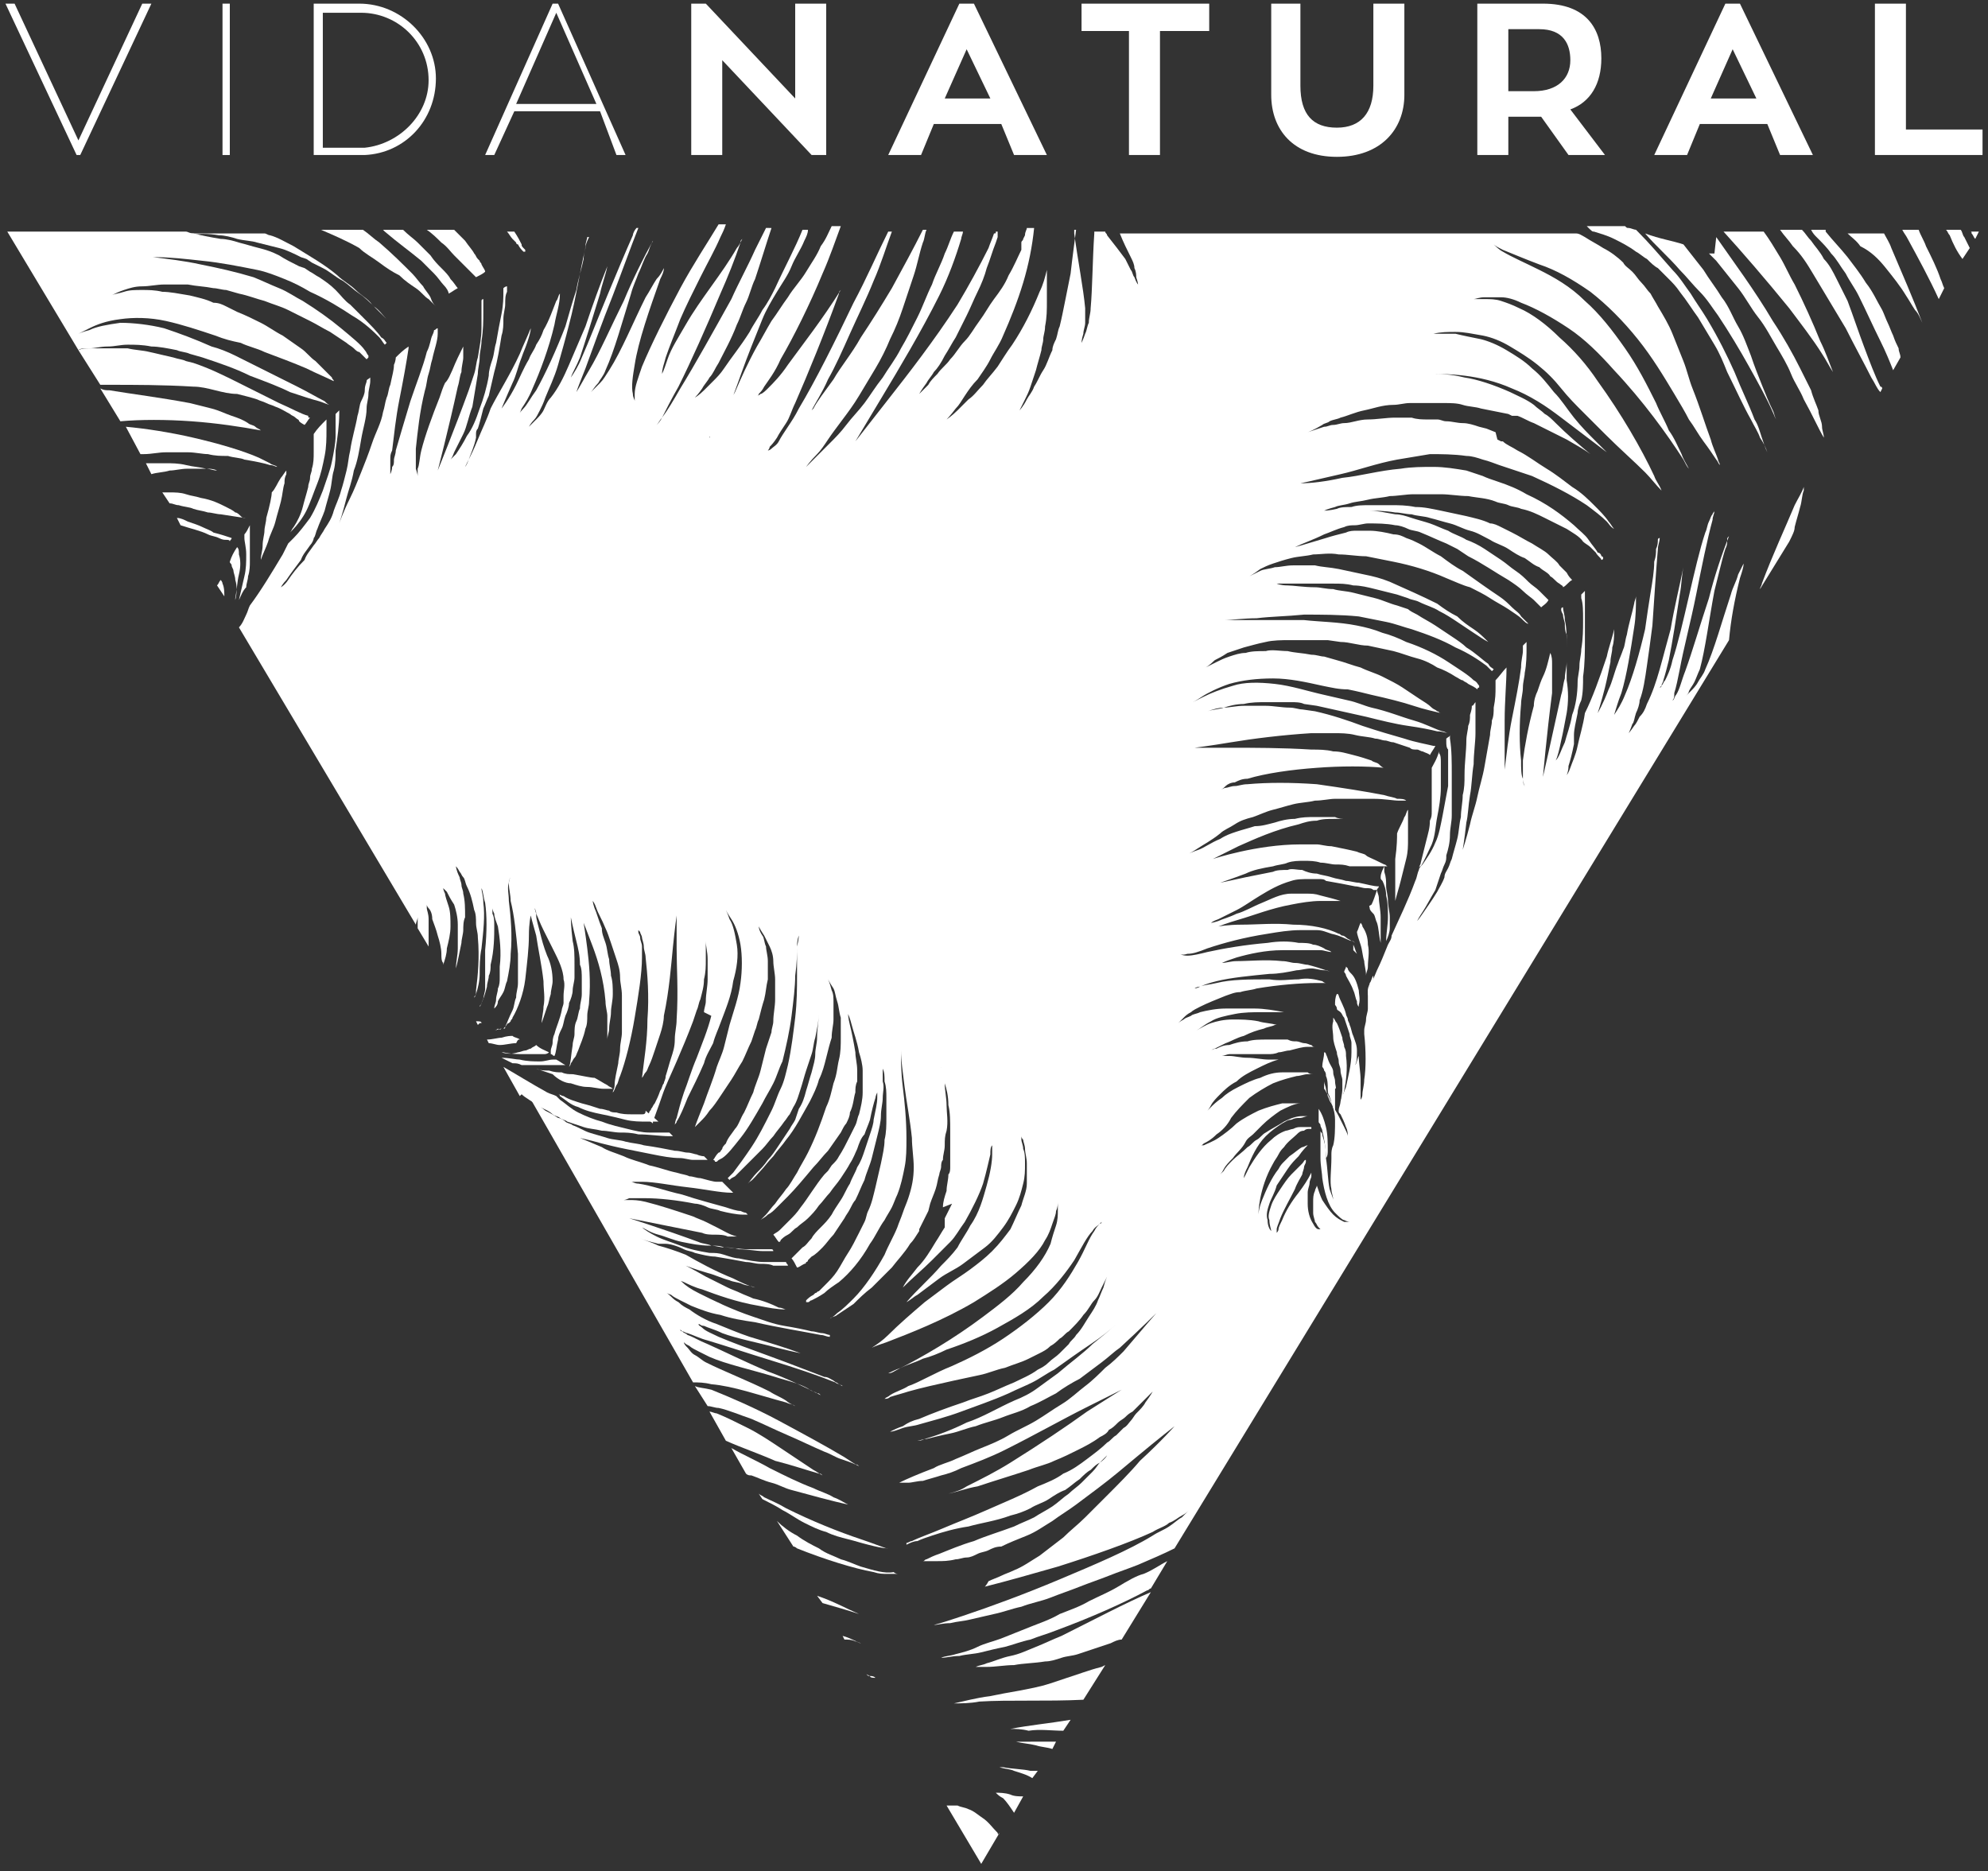 <?xml version="1.0" encoding="utf-8"?>
<!-- Generator: Adobe Illustrator 22.0.0, SVG Export Plug-In . SVG Version: 6.00 Build 0)  -->
<svg version="1.1" id="Camada_1" xmlns:figma="http://www.figma.com/figma/ns"
	 xmlns="http://www.w3.org/2000/svg" xmlns:xlink="http://www.w3.org/1999/xlink" x="0px" y="0px" viewBox="0 0 109 102.6"
	 style="enable-background:new 0 0 109 102.6;" xml:space="preserve">
<rect x="0" y="0" width="109" height="102.6" fill="#333333" stroke="none"/>
<style type="text/css">
	.st0{fill:#FFFFFF;}
</style>
<title>Logo</title>
<g id="XMLID_152_">
	<g id="XMLID_153_">
		<path id="XMLID_154_" class="st0" d="M28.6,60c0.2,0.2,0.6,0.4,1,0.7c0.2,0.1,0.5,0.2,0.7,0.4c0.1,0.1,0.3,0.1,0.4,0.2
			c0.1,0.1,0.3,0.1,0.4,0.2c0.3,0.1,0.6,0.2,0.9,0.3c0.3,0.1,0.6,0.1,1,0.2c0.3,0,0.7,0.1,1,0.1c0.3,0,0.6,0,1,0.1
			c0.6,0,1.2,0.1,1.7,0.1c0.1,0,0.1,0,0.2,0c-0.1-0.1-0.1-0.1-0.2-0.2c-0.1,0-0.1,0-0.2,0c-0.1,0-0.2,0-0.4,0c-0.2,0-0.3,0-0.5,0
			c-0.4,0-0.8-0.1-1.2-0.2c-0.4-0.1-0.9-0.2-1.4-0.4c-0.4-0.1-0.9-0.3-1.3-0.5c-0.4-0.2-0.7-0.5-1-0.7c-0.1-0.1-0.2-0.2-0.2-0.2
			c-0.2-0.1-0.3-0.1-0.5-0.2c-0.9-0.5-1.7-1-2.4-1.4l0.9,1.6C28.6,60,28.6,60,28.6,60z"/>
		<path id="XMLID_155_" class="st0" d="M29.1,57.5c-0.1,0-0.2,0.1-0.3,0.1c-0.1,0-0.3,0.1-0.4,0.1c-0.3,0.1-0.6,0.1-0.9,0
			c0,0,0,0,0.1,0c0.4,0.1,0.8,0.1,1.2,0.1c0.4,0,0.7,0,1,0c0.1,0,0.2,0,0.3-0.1c-0.2-0.1-0.5-0.2-0.7-0.4
			C29.3,57.4,29.2,57.4,29.1,57.5z"/>
		<path id="XMLID_156_" class="st0" d="M27.5,58c0.2,0.1,0.4,0.2,0.6,0.3c0.2,0,0.3,0,0.5,0.1c0.2,0,0.5,0,0.7,0c0.3,0,0.5,0,0.7,0
			c0.2,0,0.5,0,0.7,0c0.1,0,0.2,0,0.3,0c-0.2-0.1-0.3-0.2-0.5-0.3c0,0-0.1,0-0.2,0c-0.2,0-0.4,0.1-0.7,0.1c-0.3,0-0.7,0-1.1-0.1
			C28.3,58.1,27.9,58,27.5,58z"/>
		<path id="XMLID_157_" class="st0" d="M31.3,59.4c0.3,0.1,0.6,0.2,0.9,0.2c0.3,0,0.6,0.1,0.9,0.1c0.1,0,0.3,0,0.4,0
			c0,0,0.1,0,0.1,0c-0.1-0.1-0.2-0.1-0.3-0.2c-0.2-0.1-0.5-0.3-0.7-0.4c-0.2,0-0.6-0.1-1.2-0.2c-0.2,0-0.4,0-0.6-0.1
			c-0.2,0-0.4,0-0.7-0.1c-0.2,0-0.5,0-0.7-0.1c0.3,0.1,0.6,0.2,0.9,0.3C30.6,59.2,31,59.4,31.3,59.4z"/>
		<path id="XMLID_158_" class="st0" d="M28.5,57c-0.1-0.1-0.3-0.1-0.4-0.2c-0.1,0-0.3,0-0.6,0.1c-0.2,0-0.5,0.1-0.8,0.1l0.1,0.2
			c0.2,0,0.4,0.1,0.6,0.1c0.3,0,0.6-0.1,0.9-0.1C28.4,57,28.4,57,28.5,57z"/>
		<path id="XMLID_159_" class="st0" d="M78.5,42.1c0,0.1,0,0.2,0,0.3c0,0.1,0,0.2,0,0.3c0,0.1,0,0.3,0,0.4c0,0.3,0,0.6,0,0.9
			c0,0.2,0,0.3,0,0.5c0,0.2,0,0.3-0.1,0.5c0,0.4-0.1,0.7-0.2,1.1c-0.1,0.4-0.2,0.8-0.3,1.2c0,0.1-0.1,0.2-0.1,0.3c0,0,0-0.1,0.1-0.1
			c0.2-0.3,0.4-0.8,0.6-1.2c0.2-0.5,0.2-1,0.3-1.5c0.1-0.5,0.2-1.1,0.2-1.6c0-0.5,0-1,0-1.4c0-0.2,0-0.4-0.1-0.5c0-0.1,0-0.1,0-0.1
			c0,0,0,0,0,0C78.8,41.6,78.6,41.9,78.5,42.1z"/>
		<path id="XMLID_160_" class="st0" d="M27.3,56.4c0,0-0.1,0.1-0.2,0.1c0,0,0,0,0,0c0.1,0,0.3-0.1,0.4-0.1c0,0,0,0,0,0
			C27.4,56.5,27.3,56.4,27.3,56.4L27.3,56.4z"/>
		<path id="XMLID_161_" class="st0" d="M26.1,56l0.1,0.2c0,0,0.1-0.1,0.1-0.1c0,0,0,0,0.1,0C26.4,56,26.3,56,26.1,56
			C26.2,56,26.2,56,26.1,56z"/>
		<path id="XMLID_162_" class="st0" d="M39,75.9c1.2,0.1,2.6,0.6,4.1,1c0.2,0.1,0.4,0.1,0.5,0.2c-0.2-0.1-0.4-0.2-0.5-0.3
			c-0.3-0.2-0.6-0.3-0.9-0.5c-1.2-0.6-2.5-1.1-3.5-1.6c-0.2-0.1-0.4-0.3-0.6-0.4c-0.2-0.1-0.3-0.3-0.4-0.4c-0.1-0.1-0.2-0.2-0.2-0.3
			c-0.1-0.1-0.1-0.1-0.1-0.1s0,0,0.1,0.1c0.1,0.1,0.1,0.1,0.3,0.2c0.1,0.1,0.3,0.2,0.5,0.3c0.2,0.1,0.4,0.2,0.6,0.3
			c0.9,0.4,2.3,0.7,3.6,1.1c0.3,0.1,0.7,0.2,1,0.3c0.3,0.1,0.6,0.2,0.9,0.4c0.1,0.1,0.3,0.1,0.4,0.2c0.1,0,0.1,0,0.2,0.1
			c-0.8-0.4-1.8-0.9-2.9-1.3c-1.2-0.5-2.4-1.1-3.3-1.5c-0.5-0.2-0.8-0.4-1.1-0.5c-0.1-0.1-0.2-0.1-0.3-0.2c-0.1,0-0.1-0.1-0.1-0.1
			s0,0,0.1,0.1c0.1,0,0.2,0.1,0.3,0.1c0.3,0.1,0.7,0.3,1.1,0.4c1,0.3,2.2,0.7,3.5,1.1c1.3,0.4,2.5,0.8,3.5,1.2
			c0.1,0.1,0.3,0.1,0.4,0.2c-0.1,0-0.1-0.1-0.2-0.1c-0.1-0.1-0.2-0.1-0.3-0.2c-0.2-0.1-0.3-0.2-0.5-0.2c-0.8-0.3-1.8-0.7-2.9-1.1
			c-1.1-0.4-2.2-0.8-2.9-1.1c-0.4-0.2-0.7-0.3-0.9-0.5c-0.1-0.1-0.2-0.1-0.2-0.2c0,0-0.1-0.1-0.1-0.1s0,0,0.1,0.1
			c0.1,0,0.1,0.1,0.3,0.1c0.2,0.1,0.6,0.2,1,0.4c0.8,0.3,1.9,0.5,3,0.8c0.4,0.1,0.8,0.2,1.3,0.3c-0.8-0.3-1.8-0.6-2.8-0.9
			c-0.6-0.2-1.3-0.5-1.8-0.7c-0.6-0.2-1.1-0.5-1.5-0.8c-0.2-0.1-0.4-0.2-0.6-0.4c-0.2-0.1-0.3-0.2-0.4-0.3c-0.2-0.2-0.4-0.3-0.4-0.3
			s0.1,0.1,0.4,0.2c0.1,0.1,0.3,0.2,0.5,0.3c0.2,0.1,0.4,0.2,0.6,0.3c0.5,0.2,1,0.4,1.6,0.5c0.6,0.2,1.2,0.3,1.9,0.4
			c1.3,0.3,2.6,0.5,3.6,0.7c0.2,0,0.3,0.1,0.5,0.1c0,0,0-0.1,0-0.1c-0.1,0-0.3-0.1-0.4-0.1c-0.2,0-0.4-0.1-0.6-0.1
			c-0.4-0.1-0.9-0.2-1.5-0.3c-0.6-0.1-1.1-0.3-1.7-0.5c-1.2-0.4-2.2-0.9-3-1.3c-0.4-0.2-0.7-0.4-0.9-0.6c-0.2-0.2-0.3-0.2-0.3-0.2
			s0.1,0.1,0.4,0.2c0.2,0.1,0.6,0.3,1,0.4c0.8,0.3,1.9,0.7,3.1,0.9c0.5,0.1,1,0.2,1.5,0.2c-0.1,0-0.2-0.1-0.4-0.1
			c-0.4-0.2-0.9-0.4-1.4-0.5c-0.2-0.1-0.5-0.2-0.7-0.3c-0.2-0.1-0.5-0.2-0.7-0.3c-0.4-0.2-0.8-0.4-1.2-0.6c-0.7-0.4-1.1-0.6-1.1-0.6
			s0.5,0.2,1.2,0.4c0.4,0.1,0.8,0.3,1.2,0.4c0.2,0.1,0.5,0.1,0.7,0.2c0.2,0.1,0.5,0.1,0.7,0.2c0,0,0,0,0,0c-0.4-0.1-0.8-0.3-1.2-0.5
			c-1-0.4-1.9-0.9-2.6-1.3c-0.5-0.2-1.1-0.4-1.5-0.5c-0.4-0.2-0.8-0.3-1-0.4c-0.2-0.1-0.4-0.2-0.4-0.2s0.1,0.1,0.4,0.2
			c0.2,0.1,0.6,0.2,1,0.3c0,0,0.1,0,0.1,0c0,0,0,0,0,0c0.1,0,0.2,0,0.3,0c0.2,0,0.6,0.1,1,0.3c0.2,0.1,0.4,0.1,0.6,0.2
			c0.4,0.1,0.8,0.2,1.1,0.2c0.6,0.1,1.2,0.2,1.7,0.3c0.3,0,0.5,0.1,0.8,0.1c0.2,0,0.5,0,0.7,0.1c0.3,0,0.5,0,0.6,0
			c0.1,0,0.2,0,0.2,0c0-0.1-0.1-0.1-0.1-0.2c0,0-0.1,0-0.2,0c-0.3,0-0.6,0-1,0c-0.4,0-0.9-0.1-1.4-0.2c-0.2,0-0.5-0.1-0.8-0.2
			c-0.3-0.1-0.5-0.1-0.8-0.1c-0.6-0.1-1.1-0.2-1.6-0.4c-0.5-0.2-0.9-0.3-1.3-0.5c-0.4-0.2-0.7-0.4-0.8-0.5c-0.2-0.1-0.3-0.2-0.3-0.2
			s0.1,0.1,0.3,0.2c0.2,0.1,0.5,0.3,0.9,0.4c0.4,0.1,0.8,0.3,1.3,0.4c0.5,0.1,1,0.2,1.5,0.2c0.3,0,0.6,0,0.8,0.1
			c0.3,0,0.5,0,0.8,0.1c0.5,0,1,0.1,1.3,0.1c0.2,0,0.4,0,0.6,0c0,0,0-0.1-0.1-0.1c-0.1,0-0.1,0-0.3,0c-0.1,0-0.3,0-0.5,0
			c-0.2,0-0.3,0-0.5,0c-0.4,0-0.9-0.1-1.3-0.1c-0.2,0-0.5-0.1-0.7-0.1c-0.2-0.1-0.5-0.1-0.7-0.2c-1.9-0.7-3.8-1.3-3.8-1.3
			s2,0.4,4,0.8c0.2,0.1,0.5,0.1,0.7,0.1c0.2,0,0.5,0,0.7,0.1c0.2,0,0.4,0,0.5,0c-0.4-0.1-0.7-0.3-1.1-0.5c-0.2-0.1-0.4-0.2-0.6-0.3
			c-0.2-0.1-0.5-0.2-0.7-0.3c-0.9-0.3-1.8-0.6-2.6-0.8c-0.4-0.1-0.7-0.1-0.9-0.1c-0.2,0-0.3,0-0.3,0s0.1,0,0.3-0.1
			c0.2,0,0.5,0,0.9,0c0.7,0,1.7,0.1,2.7,0.3c0.2,0,0.5,0.1,0.7,0.2c0.2,0.1,0.5,0.1,0.7,0.2c0.4,0.1,0.9,0.2,1.2,0.2
			c0.1,0,0.2,0,0.3,0c0,0-0.1-0.1-0.1-0.1l0,0c0,0-0.1,0-0.3-0.1c-0.2,0-0.5-0.1-0.8-0.2c-0.7-0.2-1.5-0.4-2.4-0.7
			c-0.9-0.2-1.7-0.5-2.4-0.6c-0.2,0-0.3-0.1-0.4-0.1c-0.1,0-0.3,0-0.3,0c-0.2,0-0.3,0-0.3,0s0.1,0,0.3,0c0.1,0,0.2,0,0.4,0
			c0.1,0,0.3,0,0.5,0c0.7,0,1.6,0.2,2.5,0.3c0.9,0.1,1.8,0.3,2.4,0.3c0,0,0,0,0.1,0c-0.2-0.2-0.4-0.4-0.6-0.6c0,0-0.1,0-0.3,0
			c-0.2,0-0.5-0.1-0.9-0.2c-0.2,0-0.4-0.1-0.6-0.1c-0.2-0.1-0.4-0.1-0.7-0.2c-0.5-0.1-1-0.3-1.5-0.4c-0.5-0.2-1-0.3-1.4-0.5
			c-0.5-0.2-0.9-0.3-1.2-0.5c-0.7-0.3-1.2-0.5-1.2-0.5s0.5,0.1,1.2,0.3c0.4,0.1,0.8,0.2,1.3,0.3c0.5,0.1,1,0.2,1.5,0.3
			c0.5,0.1,1,0.2,1.5,0.2c0.2,0,0.5,0.1,0.7,0.1c0.2,0,0.4,0,0.6,0c0.1,0,0.1,0,0.2,0c-0.1-0.1-0.1-0.1-0.2-0.2c0,0-0.2,0-0.4-0.1
			c-0.1,0-0.3-0.1-0.5-0.1c-0.2,0-0.4-0.1-0.7-0.1c-0.5-0.1-1-0.2-1.7-0.3c-0.3-0.1-0.6-0.1-1-0.2c-0.3-0.1-0.7-0.1-1-0.2
			c-0.3-0.1-0.7-0.2-1-0.3c-0.3-0.1-0.6-0.3-0.9-0.4c-0.1-0.1-0.3-0.1-0.4-0.2c-0.1-0.1-0.3-0.2-0.4-0.2c-0.3-0.2-0.5-0.3-0.7-0.4
			c-0.4-0.3-0.7-0.6-0.9-0.8c0,0,0,0,0,0L38,75.8C38.3,75.8,38.6,75.8,39,75.9z"/>
		<path id="XMLID_163_" class="st0" d="M75,53c0-0.4,0.1-0.8,0-1.2c0-0.4-0.1-0.7-0.3-1c0-0.1-0.1-0.2-0.1-0.2
			c-0.1,0.2-0.1,0.3-0.2,0.5c0,0.1,0.1,0.4,0.2,0.7c0.1,0.3,0.1,0.6,0.2,0.9c0,0.2,0.1,0.5,0.1,0.8C74.9,53.3,75,53.2,75,53z"/>
		<path id="XMLID_164_" class="st0" d="M73.1,56.9c0,0.2,0.1,0.5,0.2,0.8c0,0.2,0.1,0.3,0.1,0.5c0,0.2,0.1,0.3,0.1,0.5
			c0,0.2,0.1,0.4,0.1,0.5c0,0.2,0,0.3,0,0.5c0,0.3-0.1,0.6-0.1,0.9c0,0,0,0,0,0c0,0,0.1-0.3,0.2-0.8c0.1-0.5,0.2-1.2,0.1-1.9
			c0-0.2,0-0.3-0.1-0.5c0-0.2-0.1-0.3-0.1-0.5c-0.1-0.3-0.2-0.6-0.3-0.8c-0.1-0.1-0.1-0.2-0.2-0.3c0,0,0,0,0,0c0,0.1,0,0.1,0,0.2
			C73,56.3,73.1,56.6,73.1,56.9z"/>
		<path id="XMLID_165_" class="st0" d="M75.5,52.7C75.5,52.7,75.5,52.7,75.5,52.7c0-0.1,0-0.2,0-0.2C75.5,52.6,75.5,52.7,75.5,52.7z
			"/>
		<path id="XMLID_166_" class="st0" d="M74.5,54.3c-0.1-0.4-0.2-0.7-0.4-0.9c-0.1-0.1-0.2-0.2-0.2-0.3c0,0,0,0-0.1-0.1
			c0,0.1-0.1,0.2-0.1,0.3c0,0,0.1,0.1,0.1,0.2c0.1,0.2,0.3,0.5,0.4,0.8c0.1,0.2,0.1,0.4,0.2,0.6c0,0.1,0,0.2,0.1,0.3
			c0,0,0-0.1,0-0.1C74.6,54.8,74.5,54.5,74.5,54.3z"/>
		<path id="XMLID_167_" class="st0" d="M74.2,52.1c0,0,0.1,0.1,0.2,0.2c0,0,0,0,0,0c-0.1-0.2-0.1-0.3-0.2-0.5c0,0,0,0,0,0
			C74.2,52,74.2,52,74.2,52.1L74.2,52.1z"/>
		<path id="XMLID_168_" class="st0" d="M75.1,49.8c0,0.1,0.1,0.2,0.2,0.3c0.1,0.1,0.1,0.3,0.2,0.5c0.1,0.3,0.1,0.7,0.2,1.1
			c0,0,0-0.1,0-0.1c0-0.5,0-0.9,0-1.3c0-0.4-0.1-0.8-0.1-1.1c0-0.1-0.1-0.3-0.1-0.4c-0.1,0.3-0.2,0.6-0.3,0.8
			C75,49.7,75.1,49.7,75.1,49.8z"/>
		<path id="XMLID_169_" class="st0" d="M73.2,59.3c0-0.2-0.1-0.3-0.1-0.5c0-0.2-0.1-0.3-0.2-0.5c-0.1-0.2-0.1-0.3-0.2-0.5
			c0,0,0-0.1-0.1-0.1c0,0.3-0.1,0.5-0.1,0.8c0,0,0,0,0,0c0,0,0.1,0.1,0.1,0.2c0.1,0.1,0.1,0.2,0.1,0.3c0.1,0.2,0.1,0.5,0.1,0.7
			c0,0.1,0,0.3,0.1,0.4c0,0.1,0.1,0.2,0.1,0.4c0.1,0.2,0.1,0.3,0.2,0.5c0-0.1,0-0.3,0-0.4c0-0.3,0-0.5,0-0.9
			C73.3,59.7,73.2,59.5,73.2,59.3z"/>
		<path id="XMLID_170_" class="st0" d="M72.8,63.1c0-0.4,0-0.9-0.1-1.3c-0.1-0.4-0.2-0.7-0.4-1c0,0.2,0,0.4,0,0.5c0,0,0,0,0,0.1
			c0,0,0,0.1,0,0.1c0,0.1,0.1,0.1,0.1,0.2c0,0.1,0.1,0.2,0.1,0.3c0.1,0.4,0.2,1,0.2,1.5C72.8,63.4,72.8,63.2,72.8,63.1z"/>
		<path id="XMLID_171_" class="st0" d="M47.1,88.5c-0.7-0.3-1.4-0.7-2.3-1l0.3,0.4C45.8,88.1,46.5,88.3,47.1,88.5z"/>
		<path id="XMLID_172_" class="st0" d="M75.3,53.5c-0.1,0.1-0.1,0.3-0.2,0.4c0,0.1-0.1,0.2-0.1,0.4c0,0.1,0,0.2,0,0.3
			c0.1-0.2,0.1-0.3,0.1-0.5C75.3,53.9,75.3,53.7,75.3,53.5z"/>
		<path id="XMLID_173_" class="st0" d="M58.3,94.9l0.4-0.6c-1.2,0.2-2.3,0.3-3.3,0.5c0.3,0,0.6,0,1,0.1C57,94.8,57.7,94.9,58.3,94.9
			z"/>
		<path id="XMLID_174_" class="st0" d="M46.9,90c0.1,0,0.2,0.1,0.3,0.1c-0.3-0.1-0.6-0.3-1-0.4l0.1,0.2C46.5,89.9,46.7,89.9,46.9,90
			z"/>
		<path id="XMLID_175_" class="st0" d="M47.2,85.9c-0.3-0.1-0.7-0.3-1.1-0.4c-0.4-0.2-0.8-0.3-1.2-0.6c-0.4-0.2-0.8-0.4-1.2-0.7
			c-0.4-0.2-0.8-0.5-1.1-0.8l0.9,1.4c0.1,0,0.2,0.1,0.2,0.1c1.5,0.6,3.1,1.1,4.2,1.3c0.3,0.1,0.5,0.1,0.8,0.1c0.2,0,0.4,0,0.5,0
			c0,0,0.1,0,0.1,0c-0.1,0-0.2,0-0.3-0.1C48.5,86.3,47.9,86.1,47.2,85.9z"/>
		<path id="XMLID_176_" class="st0" d="M47.7,91.9c-0.1,0-0.1,0-0.2-0.1L47.7,91.9C47.7,92,47.9,92,48,92
			C47.9,91.9,47.8,91.9,47.7,91.9z"/>
		<path id="XMLID_177_" class="st0" d="M95.6,30.9c-0.1,0.2-0.2,0.4-0.3,0.6c-0.1,0.4-0.3,0.7-0.4,1.1c-0.5,1.5-0.9,3-1.4,4.1
			c-0.1,0.3-0.3,0.5-0.4,0.7c-0.1,0.2-0.3,0.4-0.4,0.5c-0.1,0.1-0.2,0.2-0.3,0.3c-0.1,0.1-0.1,0.1-0.1,0.1s0,0,0.1-0.1
			c0.1-0.1,0.2-0.2,0.2-0.3c0.1-0.2,0.2-0.3,0.3-0.5c0.1-0.2,0.2-0.5,0.3-0.7c0.3-1.1,0.5-2.7,0.8-4.3c0.1-0.4,0.2-0.8,0.3-1.2
			c0.1-0.4,0.2-0.8,0.3-1.1c0.1-0.2,0.1-0.3,0.1-0.5c0-0.1,0-0.1,0.1-0.2c-0.4,1-0.8,2.2-1.1,3.4c-0.5,1.5-0.9,2.9-1.3,4
			c-0.2,0.5-0.3,1-0.5,1.3c-0.1,0.1-0.1,0.3-0.2,0.3c-0.1,0.1-0.1,0.1-0.1,0.1s0,0,0.1-0.1c0.1-0.1,0.1-0.2,0.1-0.4
			c0.1-0.3,0.2-0.8,0.3-1.3c0.2-1.1,0.6-2.6,0.9-4.1c0.3-1.5,0.6-3,0.9-4.1c0-0.2,0.1-0.3,0.1-0.5c0,0.1-0.1,0.1-0.1,0.2
			c-0.1,0.1-0.1,0.2-0.2,0.4c-0.1,0.2-0.1,0.4-0.2,0.6c-0.3,0.9-0.6,2.2-0.9,3.5c-0.3,1.3-0.6,2.6-0.9,3.5c-0.1,0.5-0.3,0.9-0.4,1.1
			c-0.1,0.1-0.1,0.2-0.2,0.3c0,0.1-0.1,0.1-0.1,0.1s0,0,0.1-0.1c0-0.1,0.1-0.2,0.1-0.3c0.1-0.3,0.2-0.7,0.3-1.1
			c0.2-1,0.4-2.3,0.6-3.6c0.1-0.5,0.1-1,0.2-1.5c-0.2,1-0.5,2.2-0.7,3.4c-0.2,0.7-0.4,1.5-0.6,2.2c-0.2,0.7-0.4,1.3-0.7,1.9
			c-0.1,0.3-0.2,0.5-0.4,0.7c-0.1,0.2-0.2,0.4-0.3,0.5c-0.2,0.3-0.3,0.4-0.3,0.4s0.1-0.2,0.2-0.5c0.1-0.1,0.1-0.3,0.2-0.6
			c0.1-0.2,0.2-0.5,0.2-0.7c0.2-0.5,0.3-1.2,0.4-1.9c0.1-0.7,0.2-1.4,0.3-2.2c0.1-1.5,0.2-3,0.3-4.2c0-0.2,0.1-0.4,0.1-0.6
			c0,0-0.1,0-0.1,0.1c0,0.1,0,0.3-0.1,0.5c0,0.2,0,0.4-0.1,0.7c0,0.5-0.1,1.1-0.2,1.7c-0.1,0.6-0.2,1.3-0.3,2
			c-0.3,1.3-0.7,2.7-1.1,3.6c-0.2,0.5-0.4,0.8-0.6,1.1c-0.2,0.2-0.2,0.4-0.2,0.4s0.1-0.2,0.2-0.4c0.1-0.3,0.2-0.7,0.4-1.2
			c0.3-1,0.5-2.3,0.7-3.6c0.1-0.6,0.1-1.2,0.1-1.7c0,0.1-0.1,0.3-0.1,0.4c-0.1,0.5-0.3,1.1-0.4,1.7c-0.1,0.3-0.1,0.6-0.2,0.8
			c-0.1,0.3-0.2,0.5-0.3,0.8c-0.2,0.5-0.3,1-0.5,1.4c-0.3,0.8-0.6,1.3-0.6,1.3s0.2-0.6,0.4-1.4c0.1-0.4,0.2-0.9,0.3-1.4
			c0-0.3,0.1-0.5,0.1-0.8c0.1-0.3,0.1-0.6,0.1-0.9c0,0,0,0,0-0.1c-0.1,0.5-0.3,1-0.4,1.5c-0.4,1.2-0.8,2.3-1.2,3.1
			c-0.1,0.7-0.3,1.3-0.4,1.8c-0.1,0.5-0.3,0.9-0.4,1.2c-0.1,0.3-0.2,0.4-0.2,0.4s0.1-0.2,0.1-0.5c0.1-0.3,0.2-0.7,0.3-1.2
			c0-0.1,0-0.1,0-0.2c0,0,0,0,0,0c0-0.1,0-0.2,0-0.3c0-0.3,0.1-0.7,0.2-1.2c0-0.2,0.1-0.5,0.2-0.7c0.1-0.4,0.1-0.9,0.1-1.3
			c0.1-0.7,0.1-1.4,0.1-2c0-0.3,0-0.6,0-0.9c0-0.3,0-0.6,0-0.8c0-0.3,0-0.5,0-0.7c0-0.1,0-0.2,0-0.3c-0.1,0.1-0.1,0.1-0.2,0.2
			c0,0.1,0,0.1,0,0.2c0.1,0.3,0.1,0.7,0.1,1.2c0,0.5,0,1-0.1,1.6c0,0.3-0.1,0.6-0.1,0.9c0,0.3-0.1,0.6-0.1,0.9
			c0,0.6-0.1,1.3-0.3,1.8c-0.1,0.6-0.3,1.1-0.4,1.5c-0.2,0.4-0.3,0.8-0.5,1c-0.1,0.2-0.2,0.4-0.2,0.4s0.1-0.1,0.2-0.4
			c0.1-0.2,0.2-0.6,0.3-1.1c0.1-0.4,0.2-1,0.3-1.5c0.1-0.6,0.1-1.2,0-1.8c0-0.3,0-0.6,0-0.9c0-0.3,0-0.6,0-0.9c0-0.6,0-1.1-0.1-1.5
			c0-0.3-0.1-0.5-0.1-0.7c0,0-0.1,0-0.1,0.1c0,0.1,0,0.1,0.1,0.3c0,0.2,0.1,0.4,0.1,0.5c0,0.2,0,0.4,0.1,0.6c0,0.5,0,1,0,1.5
			c0,0.3-0.1,0.6-0.1,0.9c-0.1,0.3-0.1,0.6-0.2,0.9c-0.5,2.3-1,4.5-1,4.5s0.2-2.3,0.5-4.6c0-0.3,0-0.6,0-0.8c0-0.3,0-0.5,0-0.8
			c0-0.2,0-0.4-0.1-0.6c-0.1,0.4-0.2,0.9-0.4,1.3c-0.1,0.2-0.2,0.5-0.3,0.8c-0.1,0.2-0.2,0.5-0.2,0.8c-0.3,1.1-0.5,2.2-0.6,3
			c0,0.4,0,0.8,0,1c0,0.2,0.1,0.4,0.1,0.4s-0.1-0.1-0.1-0.4c-0.1-0.2-0.1-0.6-0.1-1c-0.1-0.9-0.1-2,0-3.1c0-0.3,0.1-0.6,0.1-0.9
			c0-0.3,0.1-0.6,0.1-0.8c0.1-0.5,0.1-1,0.1-1.4c0-0.1,0-0.2,0-0.3c0,0-0.1,0.1-0.2,0.2h0c0,0,0,0.1,0,0.3c0,0.2-0.1,0.5-0.1,0.9
			c-0.1,0.8-0.3,1.8-0.5,2.8c-0.2,1-0.3,2-0.4,2.8c0,0.2,0,0.4,0,0.5c0,0.2,0,0.3,0,0.4c0,0.2,0,0.4,0,0.4s0-0.1,0-0.3
			c0-0.1,0-0.2,0-0.4c0-0.2,0-0.3,0-0.5c0-0.8,0-1.8,0-2.8c0-1,0.1-2.1,0.1-2.8c0,0,0,0,0-0.1c-0.2,0.2-0.4,0.5-0.6,0.7
			c0,0,0,0.2,0,0.4c0,0.3,0,0.6-0.1,1.1c0,0.2,0,0.5-0.1,0.7c0,0.3-0.1,0.5-0.1,0.8c-0.1,0.6-0.2,1.1-0.3,1.7
			c-0.1,0.6-0.3,1.2-0.4,1.7c-0.1,0.5-0.3,1-0.4,1.5c-0.2,0.8-0.4,1.4-0.4,1.4s0.1-0.6,0.2-1.5c0.1-0.4,0.1-0.9,0.2-1.5
			c0.1-0.5,0.1-1.1,0.2-1.7c0-0.6,0.1-1.2,0.1-1.7c0-0.3,0-0.5,0-0.8c0-0.2,0-0.5,0-0.7c0-0.1,0-0.1,0-0.2c-0.1,0.1-0.1,0.2-0.2,0.2
			c0,0.1,0,0.2-0.1,0.5c0,0.2,0,0.4-0.1,0.6c0,0.2-0.1,0.5-0.1,0.8c0,0.6-0.1,1.2-0.1,1.9c0,0.4,0,0.7-0.1,1.1
			c0,0.4-0.1,0.8-0.1,1.2c-0.1,0.4-0.1,0.8-0.2,1.2c-0.1,0.4-0.2,0.7-0.3,1.1c-0.1,0.2-0.1,0.3-0.2,0.5c-0.1,0.2-0.2,0.3-0.2,0.5
			c-0.1,0.3-0.3,0.6-0.4,0.8c-0.3,0.5-0.6,0.9-0.8,1.2c-0.2,0.3-0.3,0.4-0.3,0.4s0.1-0.2,0.3-0.5c0.2-0.3,0.4-0.7,0.7-1.2
			c0.1-0.3,0.2-0.6,0.3-0.9c0.1-0.2,0.1-0.3,0.2-0.5c0.1-0.2,0.1-0.3,0.1-0.5c0.1-0.3,0.2-0.7,0.2-1.1c0-0.4,0.1-0.7,0.1-1.1
			c0-0.4,0-0.8,0-1.1c0-0.4,0-0.7,0-1.1c0-0.7,0-1.4-0.1-2c0-0.1,0-0.2,0-0.2c0,0.1-0.1,0.1-0.2,0.2c0,0.1,0,0.1,0,0.2
			c0,0.1,0,0.3,0.1,0.4c0,0.2,0,0.4,0,0.6c0,0.4,0,0.9,0,1.4c-0.1,0.5-0.2,1.1-0.3,1.6c-0.1,0.5-0.2,1.1-0.4,1.5
			c-0.2,0.5-0.5,0.9-0.7,1.2c-0.1,0.1-0.2,0.2-0.2,0.3c-0.1,0.2-0.1,0.4-0.2,0.6c-0.4,1.1-0.9,2.1-1.3,3c0,0.2-0.1,0.3-0.2,0.5
			c-0.2,0.5-0.4,1-0.6,1.4c-0.2,0.5-0.4,0.9-0.5,1.1c0,0,0,0.1,0,0.1c0,0.3,0,0.6,0,0.9c0,0.2-0.1,0.4-0.1,0.6
			c0,0.2-0.1,0.4-0.1,0.6c0,0,0,0.1,0,0.1c0,0,0,0,0,0.1c0.1,0.9,0.1,1.9,0,2.5c0,0.3-0.1,0.6-0.1,0.8c0,0.2-0.1,0.3-0.1,0.3
			s0-0.1,0-0.3c0-0.2,0-0.5,0-0.8c0-0.4-0.1-0.9-0.1-1.3c-0.1,0.2-0.1,0.4-0.2,0.5c-0.1,0.2-0.1,0.3-0.1,0.3s0-0.1,0.1-0.3
			c0.1-0.2,0.1-0.4,0.1-0.8c0,0,0,0,0,0c0-0.3-0.1-0.5-0.2-0.8c-0.1-0.2-0.1-0.4-0.2-0.6c0-0.1-0.1-0.2-0.1-0.3
			c-0.1,0-0.1,0.1-0.1,0.1s0,0,0.1-0.1c0-0.1-0.1-0.2-0.1-0.3c-0.1-0.4-0.3-0.7-0.4-1c0,0,0-0.1-0.1-0.1c-0.1,0.2-0.1,0.4-0.1,0.6
			c0,0,0.1,0.1,0.1,0.2c0,0.1,0.1,0.1,0.2,0.2c0.1,0.1,0.1,0.2,0.2,0.3c0.1,0.3,0.2,0.6,0.3,0.9c0,0.2,0.1,0.3,0.1,0.5
			c0,0.2,0,0.4,0,0.5c0,0.7-0.2,1.4-0.3,1.9c-0.2,0.5-0.3,0.8-0.3,0.8c0,0.2-0.1,0.3-0.1,0.5c0,0.1,0,0.1,0.1,0.2
			c0.1,0.2,0.2,0.4,0.3,0.7c0.1,0.2,0.1,0.4,0.1,0.5c0,0.1,0,0.2,0,0.2s0-0.1,0-0.2c0-0.1-0.1-0.3-0.2-0.5c-0.1-0.2-0.2-0.4-0.3-0.6
			c0,0,0,0.1,0,0.1s0,0,0-0.1c0,0,0,0,0,0c-0.1-0.2-0.3-0.5-0.4-0.7c-0.1-0.1-0.1-0.2-0.2-0.4c0-0.1-0.1-0.3-0.1-0.4
			c0-0.1-0.1-0.3-0.1-0.4c0,0,0,0,0,0c0,0.1,0,0.3,0,0.4c0.1,0.1,0.1,0.2,0.2,0.3c0.2,0.4,0.4,0.9,0.4,1.4c0,0.5,0,1-0.1,1.4
			c-0.1,0.2-0.1,0.4-0.1,0.5c0,0.1,0,0.1,0,0.2c0,0.6-0.1,1.3,0,1.7c0,0.2,0.1,0.4,0.1,0.6c0.1,0.1,0.1,0.2,0.1,0.2s0-0.1-0.1-0.2
			c0-0.1-0.1-0.3-0.2-0.6c-0.1-0.5-0.1-1.1-0.2-1.7c0-0.3,0-0.6-0.1-0.9c0-0.1-0.1-0.3-0.1-0.4c0-0.1-0.1-0.1-0.1-0.2
			c0,0.2,0,0.4,0,0.5c0,0,0,0,0,0.1c0,0.2,0,0.4,0,0.7c0,0,0,0.1,0,0.1c0,0,0,0.1,0,0.1c0,0.4,0.1,0.9,0.1,1.1
			c0.1,0.7,0.3,1.5,0.7,1.9c0.2,0.2,0.4,0.4,0.5,0.4c0.2,0.1,0.3,0.1,0.3,0.1s-0.1,0-0.3,0c-0.2-0.1-0.4-0.2-0.6-0.4
			c-0.2-0.2-0.4-0.5-0.6-0.8c-0.1-0.2-0.2-0.5-0.3-0.8c0,0.1-0.1,0.2-0.1,0.3c-0.1,0.2-0.1,0.4-0.1,0.6c0,0.2,0,0.4,0,0.6
			c0,0.2,0.1,0.4,0.1,0.5c0.1,0.1,0.1,0.2,0.2,0.3c0.1,0.1,0.1,0.1,0.1,0.1s-0.1,0-0.1,0c-0.1,0-0.2-0.1-0.3-0.3
			c-0.2-0.3-0.3-0.7-0.3-1.1c0-0.2,0-0.4,0-0.6c0-0.2,0.1-0.4,0.1-0.5c0-0.2,0.1-0.3,0.1-0.4c0,0,0,0,0-0.1c0,0,0-0.1,0-0.1
			c-0.2,0.4-0.4,0.7-0.7,1.1c-0.4,0.5-0.7,1-0.9,1.5c-0.1,0.2-0.2,0.4-0.2,0.5c0,0.1-0.1,0.2-0.1,0.2s0-0.1,0-0.2
			c0-0.1,0.1-0.3,0.2-0.6c0.2-0.5,0.5-1,0.8-1.6c0.1-0.3,0.3-0.6,0.4-0.8c0-0.1,0.1-0.3,0.1-0.4c0-0.1,0.1-0.2,0.1-0.3
			c0-0.1,0-0.1,0-0.1c-0.1,0-0.1,0.1-0.2,0.2c-0.2,0.2-0.4,0.4-0.6,0.6c-0.2,0.2-0.4,0.5-0.6,0.8c-0.2,0.3-0.4,0.6-0.5,0.9
			c-0.1,0.3-0.2,0.6-0.1,0.8c0,0.3,0.1,0.5,0.1,0.6c0,0.1,0.1,0.2,0.1,0.2s0-0.1-0.1-0.2c-0.1-0.1-0.2-0.3-0.2-0.6
			c-0.1-0.3,0-0.6,0.1-0.9c0.1-0.3,0.3-0.6,0.4-1c0.2-0.3,0.4-0.6,0.6-0.9c0.2-0.3,0.4-0.5,0.6-0.7c0.2-0.3,0.4-0.5,0.5-0.6
			c-0.1,0-0.2,0.1-0.3,0.1c-0.2,0.1-0.4,0.3-0.7,0.5c-0.1,0.1-0.2,0.2-0.3,0.3c-0.1,0.1-0.2,0.2-0.3,0.4c-0.4,0.5-0.7,1.2-0.9,1.7
			c-0.2,0.5-0.2,0.8-0.2,0.8s0-0.4,0.1-0.9c0.1-0.5,0.3-1.2,0.7-1.9c0.1-0.2,0.2-0.3,0.3-0.5c0.1-0.2,0.2-0.3,0.3-0.4
			c0.2-0.3,0.5-0.5,0.7-0.7c0.1-0.1,0.2-0.2,0.4-0.2c0.1-0.1,0.2-0.1,0.3-0.1c0,0,0.1,0,0.1,0c0,0,0-0.1,0-0.1c0,0,0,0,0,0
			c-0.1,0-0.2,0-0.3,0c-0.1,0-0.2,0-0.3,0c-0.1,0-0.2,0-0.4,0.1c-0.1,0-0.3,0.1-0.4,0.1c-0.3,0.1-0.6,0.3-0.8,0.5
			c-0.5,0.4-0.9,1-1.2,1.5c-0.1,0.2-0.2,0.4-0.3,0.6c-0.1,0.1-0.1,0.2-0.1,0.2s0-0.1,0.1-0.2c0-0.2,0.1-0.4,0.2-0.6
			c0.2-0.5,0.5-1.2,1-1.7c0.3-0.3,0.6-0.5,0.9-0.7c0.2-0.1,0.3-0.2,0.5-0.2c0.2-0.1,0.3-0.1,0.5-0.1c0.1,0,0.3-0.1,0.4-0.1
			c0.1,0,0.2,0,0.3,0c0,0,0,0,0,0c-0.1,0-0.2,0-0.2,0c-0.1,0-0.2,0-0.4,0c-0.3,0-0.6,0.1-1,0.3c-0.3,0.2-0.7,0.4-1,0.6
			c-0.2,0.1-0.3,0.3-0.5,0.4c-0.2,0.1-0.3,0.3-0.5,0.4c-0.3,0.3-0.6,0.5-0.8,0.7c-0.2,0.2-0.4,0.4-0.5,0.6c-0.1,0.1-0.2,0.2-0.2,0.2
			s0.1-0.1,0.2-0.3c0.1-0.2,0.3-0.4,0.5-0.6c0.2-0.3,0.5-0.5,0.7-0.9c0.1-0.2,0.3-0.3,0.4-0.4c0.1-0.1,0.3-0.3,0.5-0.5
			c0.3-0.3,0.7-0.6,1-0.8c0.4-0.2,0.8-0.4,1.1-0.4c0.1,0,0.1,0,0.2,0c0,0,0,0-0.1,0c-0.3,0-0.7,0-1.1,0c-0.4,0.1-0.8,0.2-1.3,0.4
			c-0.4,0.2-0.8,0.4-1.2,0.7c-0.3,0.3-0.7,0.6-1,0.8c-0.3,0.2-0.6,0.3-0.8,0.4c-0.1,0-0.2,0-0.2,0c-0.1,0-0.1,0-0.1,0s0,0,0.1,0
			c0.1,0,0.1,0,0.2-0.1c0.2-0.1,0.4-0.2,0.7-0.5c0.3-0.2,0.6-0.5,0.8-0.9c0.3-0.4,0.6-0.7,1-1.1c0.4-0.3,0.9-0.6,1.3-0.8
			c0.5-0.2,0.9-0.3,1.3-0.4c0.2,0,0.4-0.1,0.6-0.1c0.1,0,0.3,0,0.4,0c0,0,0,0,0,0c0,0-0.1,0-0.1,0c-0.1,0-0.2,0-0.3-0.1
			c-0.1,0-0.2,0-0.4,0c-0.3,0-0.7,0-1,0c-0.4,0-0.8,0.1-1.2,0.3c-0.4,0.1-0.8,0.3-1.2,0.5c-0.4,0.2-0.7,0.4-0.9,0.6
			c-0.3,0.2-0.5,0.4-0.6,0.5c-0.1,0.1-0.2,0.2-0.2,0.2s0.1-0.1,0.2-0.3c0.1-0.2,0.3-0.4,0.5-0.6c0.2-0.2,0.5-0.5,0.9-0.7
			c0.3-0.3,0.7-0.5,1.1-0.7c0.4-0.2,0.8-0.4,1.2-0.5c0,0,0.1,0,0.1,0c-0.2,0-0.4,0-0.6,0c-0.4,0-0.8-0.1-1.2-0.1
			c-0.4,0-0.7-0.1-1-0.1c-0.2,0-0.3,0-0.4,0c-0.1,0-0.2,0-0.3,0.1c-0.2,0-0.3,0.1-0.3,0.1s0.1,0,0.3-0.1c0.1,0,0.2-0.1,0.3-0.1
			c0.1,0,0.3-0.1,0.4-0.1c0.3,0,0.7,0,1,0c0.4,0,0.8,0,1.1,0c0.2,0,0.4,0,0.6-0.1c0.2,0,0.4-0.1,0.6-0.1c0.4-0.1,0.7-0.2,1-0.2
			c0.2,0,0.3,0,0.4,0c0,0,0,0,0,0c-0.1,0-0.1,0-0.2-0.1c-0.1,0-0.2-0.1-0.4-0.1c-0.1,0-0.3-0.1-0.4-0.1c-0.2,0-0.3,0-0.5-0.1
			c-0.2,0-0.4,0-0.5,0c-0.2,0-0.4,0-0.6,0c-0.4,0-0.8,0-1.1,0.1c-0.4,0-0.7,0.1-1,0.2c-0.3,0-0.5,0.1-0.7,0.2
			c-0.2,0-0.3,0.1-0.3,0.1s0.1-0.1,0.2-0.1c0.2-0.1,0.4-0.2,0.6-0.3c0.3-0.1,0.6-0.3,1-0.4c0.4-0.2,0.7-0.3,1.1-0.4
			c0.2-0.1,0.4-0.1,0.6-0.2c0,0,0.1,0,0.1,0c-0.3-0.1-0.7-0.1-1-0.2c-0.5-0.1-1-0.1-1.4-0.1c-0.5,0-0.9,0.1-1.2,0.2
			c-0.3,0.1-0.6,0.3-0.8,0.4c-0.2,0.1-0.3,0.2-0.3,0.2s0.1-0.1,0.3-0.2c0.2-0.1,0.4-0.3,0.8-0.5c0.3-0.2,0.8-0.3,1.3-0.4
			c0.5-0.1,1-0.1,1.5-0.1c0.4,0,0.8,0,1.2,0c-0.5-0.1-1.1-0.2-1.6-0.2c-0.3,0-0.6,0-0.8,0c-0.3,0-0.5,0-0.8,0c-0.5,0-1,0.1-1.4,0.2
			c-0.2,0.1-0.4,0.1-0.5,0.2c-0.2,0.1-0.3,0.1-0.4,0.2c-0.2,0.1-0.3,0.2-0.3,0.2s0.1-0.1,0.3-0.3c0.1-0.1,0.2-0.2,0.4-0.3
			c0.1-0.1,0.3-0.2,0.5-0.3c0.4-0.2,0.9-0.4,1.4-0.6c0.3-0.1,0.5-0.2,0.8-0.2c0.3-0.1,0.6-0.1,0.9-0.2c1.2-0.2,2.4-0.3,3.3-0.3
			c0.2,0,0.3,0,0.5,0c-0.1,0-0.2-0.1-0.2-0.1c-0.4-0.1-0.8-0.2-1.3-0.1c-0.5,0-1,0.1-1.6,0c-1.1,0-2.1,0-2.9,0.2
			c-0.4,0.1-0.7,0.1-0.9,0.2c-0.2,0.1-0.3,0.1-0.3,0.1s0.1-0.1,0.3-0.1c0.2-0.1,0.5-0.2,0.9-0.3c0.8-0.2,1.9-0.3,2.9-0.4
			c0.5,0,1-0.1,1.5-0.2c0.2,0,0.5-0.1,0.8-0.1c0.2,0,0.5,0.1,0.7,0.1c0.2,0,0.3,0.1,0.4,0.1c-0.1,0-0.2-0.1-0.3-0.1
			c-0.3-0.1-0.6-0.2-1-0.3c-0.2,0-0.4-0.1-0.7-0.1c-0.2,0-0.4-0.1-0.7-0.1c-0.9-0.1-1.8,0-2.5,0c-0.3,0-0.6,0.1-0.8,0.1
			c-0.2,0.1-0.3,0.1-0.3,0.1s0.1,0,0.3-0.1c0.2-0.1,0.5-0.2,0.8-0.3c0.7-0.2,1.6-0.4,2.5-0.4c0.2,0,0.5,0,0.7,0c0.2,0,0.4,0,0.7,0
			c0.2,0,0.4,0,0.7,0c0.2,0,0.4,0.1,0.6,0.1c-0.1-0.1-0.3-0.1-0.4-0.2c-0.2-0.1-0.4-0.2-0.6-0.2c-0.2-0.1-0.5-0.1-0.8-0.1
			c-0.5-0.1-1.1-0.1-1.7,0c-1.2,0.1-2.4,0.3-3.3,0.5c-0.4,0.1-0.8,0.2-1.1,0.2c-0.3,0-0.4-0.1-0.4-0.1s0.1,0.1,0.4,0
			c0.3,0,0.6-0.1,1.1-0.3c0.9-0.3,2-0.6,3.3-0.8c0.6-0.1,1.2-0.2,1.8-0.2c0.3,0,0.6,0,0.9,0c0.3,0,0.5,0.1,0.8,0.2
			c0.5,0.1,0.8,0.3,1.1,0.4c0.1,0,0.1,0,0.2,0.1c0,0-0.1-0.1-0.2-0.1c-0.1-0.1-0.2-0.1-0.3-0.2c0,0-0.1-0.1-0.2-0.1
			c-0.1,0-0.1-0.1-0.2-0.1c-0.6-0.3-1.5-0.5-2.5-0.5c-1-0.1-2,0-2.8,0c-0.8,0-1.3,0.1-1.3,0.1s0.5-0.2,1.2-0.4
			c0.7-0.2,1.7-0.6,2.8-0.8c0.5-0.1,1.1-0.2,1.6-0.2c0.4,0,0.7,0,1.1,0c-0.3-0.1-0.7-0.2-1.1-0.3c-0.3-0.1-0.5-0.1-0.8-0.1
			c-0.3,0-0.5,0-0.8,0c-0.6,0-1.1,0.3-1.6,0.5c-0.5,0.2-1,0.5-1.4,0.6c-0.4,0.2-0.8,0.3-1,0.4c-0.3,0.1-0.4,0.1-0.4,0.1
			s0.1-0.1,0.4-0.2c0.2-0.1,0.6-0.3,1-0.5c0.4-0.2,0.8-0.5,1.3-0.8c0.5-0.3,1-0.6,1.7-0.8c0.3-0.1,0.6-0.1,1-0.1c0.1,0,0.3,0,0.5,0
			c0.2,0,0.3,0,0.4,0.1c0.6,0.1,1.1,0.2,1.6,0.3c0.2,0,0.4,0.1,0.6,0.1c0.2,0,0.3,0,0.4,0.1c0.1,0,0.2,0,0.2,0
			c0-0.1,0.1-0.1,0.1-0.2c-0.3,0-0.6-0.1-1.1-0.2c-0.2,0-0.5-0.1-0.7-0.1c-0.3-0.1-0.5-0.1-0.8-0.2c-0.3-0.1-0.5-0.1-0.8-0.2
			c-0.3,0-0.6-0.1-0.8-0.2c-0.3,0-0.6-0.1-0.8,0c-0.3,0-0.6,0-0.8,0.1c-0.5,0.1-1,0.2-1.5,0.3c-0.9,0.2-1.4,0.3-1.4,0.3
			s0.6-0.2,1.4-0.5c0.4-0.2,0.9-0.3,1.5-0.4c0.3-0.1,0.6-0.1,0.8-0.2c0.3-0.1,0.6-0.1,0.9-0.1c0.3,0,0.6,0,0.9,0.1
			c0.3,0,0.6,0.1,0.8,0.1c0.3,0,0.5,0,0.8,0.1c0.2,0,0.5,0,0.7,0c0.7,0,1.2,0,1.4,0c-0.1,0-0.1-0.1-0.2-0.1C75.1,47,75,47,74.9,46.9
			c-0.1-0.1-0.3-0.1-0.5-0.2c-0.4-0.1-0.9-0.2-1.4-0.3c-0.3,0-0.6-0.1-0.8-0.1c-0.3,0-0.6,0-0.9,0c-1.2,0-2.4,0.2-3.3,0.4
			c-0.9,0.2-1.5,0.4-1.5,0.4s0.6-0.3,1.4-0.7c0.9-0.4,2-0.9,3.3-1.2c0.3-0.1,0.6-0.2,1-0.2c0.3-0.1,0.6-0.1,1-0.1c0.2,0,0.4,0,0.6,0
			c-0.2,0-0.4,0-0.6-0.1c-0.4,0-0.7,0-1.1,0c-0.4,0-0.7,0-1.1,0.1c-0.4,0-0.8,0.1-1.1,0.2c-0.4,0.1-0.7,0.2-1.1,0.2
			c-0.3,0.1-0.7,0.2-1,0.3c-0.3,0.1-0.6,0.2-0.9,0.4c-0.5,0.2-0.9,0.5-1.2,0.6c-0.3,0.1-0.5,0.2-0.5,0.2s0.2-0.1,0.5-0.3
			c0.3-0.2,0.7-0.4,1.2-0.8c0.2-0.2,0.5-0.3,0.8-0.5c0.3-0.2,0.6-0.3,1-0.4c0.3-0.1,0.7-0.3,1.1-0.4c0.4-0.1,0.7-0.2,1.1-0.3
			c0.4-0.1,0.8-0.1,1.2-0.2c0.4,0,0.8-0.1,1.1-0.1c0.4,0,0.7,0,1.1,0c0.3,0,0.7,0,1,0c0.6,0,1.1,0.1,1.4,0.1c0.2,0,0.3,0,0.4,0
			c0,0,0,0,0,0c-0.1-0.1-0.3-0.1-0.5-0.1c-0.2-0.1-0.4-0.1-0.7-0.2c-1-0.2-2.3-0.4-3.7-0.6c-1.4-0.1-2.7-0.1-3.8,0
			c-0.3,0-0.5,0.1-0.7,0.1c-0.2,0-0.4,0.1-0.5,0.1c-0.1,0-0.2,0.1-0.3,0.1c-0.1,0-0.1,0.1-0.1,0.1s0,0,0.1-0.1
			c0.1,0,0.2-0.1,0.3-0.2c0.1-0.1,0.3-0.2,0.5-0.2c0.2-0.1,0.4-0.2,0.7-0.2c1-0.3,2.4-0.5,3.8-0.6c1.3-0.1,2.7-0.1,3.7,0
			c-0.1,0-0.2-0.1-0.3-0.2c-0.1-0.1-0.3-0.1-0.4-0.2c-0.3-0.1-0.6-0.2-1-0.3c-0.4-0.1-0.7-0.2-1.1-0.2c-0.4-0.1-0.8-0.1-1.2-0.1
			c-1.6-0.1-3.2-0.1-4.4-0.1c-1.2,0-2,0-2,0s0.8-0.1,2-0.3c1.2-0.2,2.8-0.4,4.4-0.5c0.4,0,0.8,0,1.2,0c0.4,0,0.8,0,1.2,0.1
			c0.4,0.1,0.8,0.1,1.1,0.2c0.2,0,0.4,0.1,0.5,0.1c0.2,0,0.3,0.1,0.5,0.1c0.3,0.1,0.6,0.2,0.9,0.3c0.1,0.1,0.2,0.1,0.4,0.1
			c0.1,0,0.2,0.1,0.3,0.1c0.2,0.1,0.3,0.1,0.4,0.2c0.1-0.2,0.2-0.3,0.3-0.5c0,0-0.1,0-0.1,0c-0.4-0.1-1-0.2-1.6-0.4
			c-0.7-0.2-1.4-0.4-2.3-0.7c-0.8-0.3-1.7-0.6-2.6-0.8l-0.7-0.1c-0.2,0-0.4-0.1-0.7-0.1c-0.4,0-0.9-0.1-1.3-0.1c-0.4,0-0.8,0-1.2,0
			c-0.4,0-0.8,0.1-1.1,0.1c-0.3,0.1-0.6,0.1-0.9,0.2c-0.3,0-0.5,0.1-0.7,0.2c-0.4,0.1-0.6,0.2-0.6,0.2s0.2-0.1,0.6-0.2
			c0.2-0.1,0.4-0.2,0.7-0.2c0.3-0.1,0.6-0.2,0.9-0.2c0.3-0.1,0.7-0.2,1.1-0.2c0.4-0.1,0.8-0.1,1.3-0.1c0.4,0,0.9,0,1.3,0
			c0.2,0,0.5,0,0.7,0.1l0.7,0.1c0.9,0.2,1.8,0.4,2.7,0.6c0.8,0.2,1.6,0.4,2.3,0.5c0.7,0.1,1.2,0.2,1.6,0.3c0.3,0,0.5,0.1,0.6,0.1
			c0,0,0,0,0,0c-0.1,0-0.2-0.1-0.3-0.1c-0.4-0.1-0.9-0.4-1.6-0.6c-0.7-0.2-1.4-0.5-2.3-0.7c-0.4-0.1-0.8-0.3-1.3-0.4
			c-0.4-0.1-0.9-0.2-1.3-0.3c-0.9-0.2-1.8-0.5-2.7-0.6c-0.9-0.1-1.7-0.1-2.3,0.1c-0.7,0.2-1.2,0.4-1.6,0.6c-0.4,0.2-0.6,0.3-0.6,0.3
			s0.2-0.1,0.5-0.3c0.3-0.2,0.9-0.5,1.5-0.7c0.7-0.2,1.5-0.3,2.4-0.3c0.9,0,1.8,0.2,2.7,0.4c0.5,0.1,0.9,0.2,1.4,0.2
			c0.5,0.1,0.9,0.2,1.3,0.3c0.9,0.2,1.7,0.4,2.3,0.6c0.6,0.2,1.1,0.3,1.5,0.4c-0.1,0-0.1-0.1-0.2-0.1c-0.1-0.1-0.2-0.1-0.3-0.2
			c-0.2-0.2-0.4-0.3-0.7-0.5c-0.3-0.2-0.6-0.4-0.9-0.6c-0.3-0.2-0.7-0.4-1.1-0.6c-0.4-0.2-0.8-0.3-1.2-0.5c-0.4-0.1-0.9-0.3-1.3-0.4
			l-0.7-0.2c-0.2,0-0.4-0.1-0.7-0.1c-0.5-0.1-0.9-0.1-1.3-0.2c-0.4,0-0.9-0.1-1.2,0c-0.4,0-0.8,0-1.1,0.1c-0.3,0-0.6,0.1-0.9,0.2
			c-0.3,0.1-0.5,0.2-0.7,0.3c-0.4,0.2-0.6,0.3-0.6,0.3s0.2-0.1,0.5-0.4c0.2-0.1,0.4-0.2,0.7-0.4c0.3-0.1,0.6-0.2,0.9-0.3
			c0.4-0.1,0.7-0.2,1.2-0.3c0.4-0.1,0.9-0.1,1.3-0.1c0.5,0,0.9,0,1.4,0c0.2,0,0.5,0,0.7,0l0.7,0.1c0.5,0,1,0.2,1.5,0.2
			c0.5,0.1,0.9,0.2,1.4,0.3c0.4,0.1,0.9,0.3,1.3,0.4c0.4,0.1,0.8,0.3,1.1,0.5c0.3,0.1,0.7,0.3,1,0.5c0.2,0.1,0.3,0.2,0.4,0.2
			c0.1,0.1,0.2,0.1,0.3,0.2c0.2,0.1,0.4,0.2,0.5,0.3c0,0,0-0.1,0.1-0.1c0,0,0,0,0,0c0,0,0,0,0-0.1c-0.1-0.1-0.1-0.2-0.3-0.3
			c-0.3-0.3-0.8-0.6-1.4-1c-0.6-0.4-1.4-0.8-2.3-1.1c-0.4-0.2-0.9-0.4-1.3-0.5c-0.5-0.2-0.9-0.3-1.4-0.4c-1-0.2-2-0.2-2.9-0.3
			c-0.9,0-1.8,0-2.6,0c-0.8,0-1.4,0-1.8,0c-0.4,0-0.7,0-0.7,0s0.2,0,0.7,0c0.4,0,1.1-0.1,1.8-0.1c0.8-0.1,1.6-0.1,2.6-0.2
			c0.9,0,2,0,3,0.1c0.5,0.1,1,0.2,1.5,0.3c0.5,0.1,1,0.3,1.4,0.4c0.9,0.3,1.7,0.6,2.4,1c0.7,0.3,1.3,0.7,1.7,1
			c0.1,0.1,0.2,0.2,0.3,0.3c0,0,0,0,0.1-0.1c-0.1-0.1-0.2-0.1-0.3-0.3c-0.3-0.2-0.7-0.6-1.2-0.9c-0.2-0.2-0.5-0.4-0.8-0.6
			c-0.3-0.2-0.6-0.4-0.9-0.6c-0.3-0.2-0.7-0.4-1-0.6c-0.2-0.1-0.4-0.2-0.5-0.3l-0.3-0.1l-0.3-0.1c-0.4-0.1-0.8-0.3-1.2-0.4
			c-0.4-0.1-0.8-0.2-1.2-0.3c-0.4-0.1-0.8-0.1-1.1-0.2c-0.4,0-0.7-0.1-1-0.1c-0.6,0-1.2-0.1-1.5-0.1c-0.4,0-0.6-0.1-0.6-0.1
			s0.2,0,0.6,0c0.4,0,0.9,0,1.5,0c0.3,0,0.7,0,1,0c0.4,0,0.7,0,1.1,0.1c0.4,0,0.8,0.1,1.2,0.2c0.4,0.1,0.8,0.2,1.2,0.3l0.3,0.1
			l0.3,0.1c0.2,0.1,0.4,0.1,0.6,0.2c0.4,0.2,0.8,0.3,1.1,0.5c0.4,0.2,0.7,0.4,1,0.6c0.3,0.2,0.6,0.4,0.9,0.6
			c0.3,0.2,0.6,0.4,0.8,0.5c0,0-0.1-0.1-0.1-0.1c-0.2-0.2-0.4-0.4-0.7-0.6c-0.3-0.2-0.6-0.4-0.9-0.7c-0.4-0.2-0.7-0.4-1.1-0.7
			c-0.8-0.4-1.7-0.8-2.6-1.2c-0.5-0.2-0.9-0.3-1.4-0.4c-0.5-0.1-0.9-0.2-1.4-0.3c-0.5-0.1-0.9-0.1-1.3-0.2c-0.4,0-0.8,0-1.2,0
			c-0.4,0-0.7,0.1-1,0.1c-0.3,0.1-0.6,0.1-0.8,0.2c-0.4,0.2-0.6,0.3-0.6,0.3s0.2-0.1,0.6-0.4c0.2-0.1,0.4-0.2,0.7-0.3
			c0.3-0.1,0.6-0.2,1-0.3c0.4-0.1,0.8-0.1,1.2-0.2c0.4,0,0.9-0.1,1.4,0c0.5,0,1,0.1,1.5,0.1c0.5,0.1,1,0.2,1.5,0.3
			c1,0.2,2,0.5,2.9,0.9c0.5,0.2,0.9,0.4,1.3,0.5c0.4,0.2,0.8,0.4,1.1,0.6c0.3,0.2,0.7,0.4,1,0.6c0.3,0.2,0.6,0.4,0.7,0.5
			c0.2,0.2,0.3,0.3,0.4,0.3c0,0,0,0,0,0c-0.1-0.1-0.2-0.2-0.4-0.4c-0.1-0.2-0.3-0.3-0.5-0.5c-0.2-0.2-0.4-0.4-0.7-0.6
			c-0.6-0.4-1.3-0.9-2-1.4c-0.4-0.2-0.8-0.5-1.2-0.8c-0.4-0.2-0.8-0.5-1.2-0.7c-0.2-0.1-0.4-0.2-0.7-0.3c-0.2-0.1-0.4-0.2-0.7-0.2
			c-0.4-0.1-0.9-0.2-1.3-0.2c-0.2,0-0.4,0-0.7,0c-0.2,0-0.4,0-0.6,0.1c-0.4,0.1-0.8,0.2-1.1,0.3c-0.7,0.2-1.3,0.4-1.7,0.5
			c-0.4,0.1-0.6,0.2-0.6,0.2s0.2-0.1,0.6-0.2c0.4-0.2,1-0.4,1.6-0.7c0.3-0.1,0.7-0.3,1.1-0.4c0.2-0.1,0.4-0.1,0.6-0.1
			c0.2,0,0.5-0.1,0.7-0.1c0.5,0,1,0,1.5,0.1c0.2,0,0.5,0.1,0.7,0.2c0.2,0.1,0.5,0.1,0.7,0.2c0.5,0.2,0.9,0.4,1.4,0.6
			c0.2,0.1,0.4,0.2,0.6,0.3l0.3,0.2l0.3,0.2c0.8,0.4,1.5,0.9,2.2,1.3c0.3,0.2,0.6,0.4,0.8,0.6c0.2,0.2,0.5,0.4,0.6,0.5
			c0.2,0.2,0.3,0.3,0.4,0.4c0.1-0.1,0.3-0.2,0.4-0.4c0,0-0.1-0.1-0.1-0.1c-0.1-0.1-0.3-0.3-0.4-0.4c-0.2-0.2-0.4-0.3-0.6-0.5
			c-0.2-0.2-0.4-0.4-0.7-0.6c-0.3-0.2-0.5-0.4-0.8-0.6c-0.3-0.2-0.6-0.4-0.9-0.6c-0.3-0.2-0.7-0.4-1-0.5c-0.3-0.2-0.7-0.3-1-0.5
			c-0.3-0.1-0.7-0.3-1-0.4c-0.3-0.1-0.7-0.2-1-0.3c-0.3-0.1-0.6-0.2-0.9-0.2c-0.6-0.1-1-0.2-1.4-0.2c-0.2,0-0.3,0-0.4,0
			c-0.1,0-0.1,0-0.1,0s0.1,0,0.1,0c0.1,0,0.2,0,0.4,0c0.3,0,0.8,0,1.4,0.1c0.3,0,0.6,0.1,0.9,0.1c0.3,0.1,0.7,0.1,1,0.2
			c0.4,0.1,0.7,0.2,1.1,0.3c0.4,0.1,0.7,0.3,1.1,0.4c0.4,0.1,0.7,0.3,1.1,0.5c0.3,0.2,0.7,0.3,1,0.5c0.3,0.2,0.6,0.4,0.9,0.5
			c0.3,0.2,0.5,0.4,0.8,0.5c0.2,0.2,0.5,0.3,0.6,0.5c0.2,0.1,0.3,0.3,0.5,0.4c0.1,0.1,0.2,0.1,0.2,0.2c0.2-0.1,0.3-0.3,0.5-0.4
			c-0.1-0.1-0.2-0.2-0.3-0.4c0,0-0.1-0.1-0.1-0.1c0,0-0.1-0.1-0.1-0.1c-0.1-0.1-0.1-0.1-0.2-0.2c-0.1-0.2-0.4-0.4-0.6-0.6
			c-0.2-0.2-0.6-0.4-0.9-0.6c-0.4-0.2-0.7-0.4-1.1-0.6c-0.2-0.1-0.4-0.2-0.6-0.3c-0.2-0.1-0.4-0.2-0.6-0.2c-0.4-0.2-0.9-0.3-1.3-0.4
			c-0.5-0.1-0.9-0.2-1.4-0.3c-0.5-0.1-0.9-0.2-1.4-0.2c-0.5-0.1-0.9-0.1-1.3-0.1c-0.4,0-0.8,0-1.2,0c-0.4,0-0.7,0-1,0.1
			c-0.3,0-0.6,0-0.8,0.1c-0.4,0.1-0.7,0.1-0.7,0.1s0.2-0.1,0.6-0.2c0.2-0.1,0.5-0.1,0.8-0.2c0.3-0.1,0.6-0.1,1-0.2
			c0.4-0.1,0.8-0.1,1.2-0.2c0.4,0,0.9-0.1,1.3-0.1c0.5,0,1,0,1.5,0c0.5,0,1,0.1,1.5,0.1c0.5,0.1,1,0.1,1.5,0.3
			c0.2,0.1,0.5,0.1,0.7,0.2c0.2,0.1,0.5,0.1,0.7,0.2c0.5,0.1,0.9,0.3,1.3,0.5c0.4,0.2,0.8,0.4,1.2,0.6c0.3,0.2,0.7,0.4,0.9,0.7
			c0.1,0.1,0.3,0.2,0.4,0.3c0.1,0.1,0.1,0.1,0.2,0.2c0,0,0.1,0.1,0.1,0.1c0.1,0.2,0.3,0.3,0.3,0.4c0,0,0.1,0,0.1-0.1
			c0,0,0-0.1-0.1-0.1c0-0.1-0.1-0.2-0.2-0.2c-0.1-0.2-0.3-0.4-0.5-0.7c-0.2-0.3-0.5-0.5-0.8-0.8c-0.7-0.6-1.5-1.2-2.6-1.7
			c-0.5-0.3-1-0.5-1.6-0.7c-0.3-0.1-0.6-0.2-0.8-0.3c-0.3-0.1-0.6-0.2-0.9-0.3c-0.6-0.1-1.2-0.2-1.8-0.2c-0.6,0-1.2,0-1.8,0.1
			c-1.2,0.1-2.2,0.4-3.2,0.5c-0.9,0.2-1.7,0.3-2.3,0.3c-0.6,0.1-0.9,0.1-0.9,0.1s0.3,0,0.9-0.1c0.5-0.1,1.3-0.3,2.2-0.5
			c0.9-0.2,2-0.6,3.1-0.8c0.6-0.1,1.2-0.2,1.8-0.3c0.6,0,1.3,0,2,0.1c0.3,0,0.6,0.1,0.9,0.2c0.4,0.1,0.6,0.2,0.9,0.3
			c0.6,0.2,1.2,0.4,1.8,0.6c1.1,0.5,2.1,1,3,1.6c0.4,0.3,0.8,0.6,1.1,0.9c0.1,0.1,0.2,0.3,0.4,0.4c-0.1-0.1-0.2-0.3-0.3-0.4
			c-0.2-0.3-0.5-0.6-0.8-0.9c-0.3-0.3-0.7-0.7-1.2-1c-0.4-0.3-0.9-0.7-1.4-1c-0.5-0.3-1-0.7-1.6-1c-0.3-0.2-0.6-0.3-0.8-0.5l0,0
			c0,0-0.1,0,0.1,0l0,0l-0.1,0l-0.1,0l-0.2-0.1L82,23.7l-0.5-0.2l-0.4-0.1c-0.3-0.1-0.6-0.2-0.9-0.2c-0.3,0-0.6-0.1-0.9-0.1
			c-0.2,0-0.3-0.1-0.5-0.1c-0.2,0-0.3,0-0.5,0c-0.3,0-0.6,0-0.9-0.1c-0.3,0-0.6,0-0.9,0C76,22.9,75.5,23,75,23
			c-0.5,0-0.9,0.2-1.3,0.2c-0.2,0-0.4,0.1-0.6,0.1c-0.2,0-0.3,0.1-0.5,0.1c-0.6,0.2-0.9,0.3-0.9,0.3s0.3-0.1,0.8-0.4
			c0.1-0.1,0.3-0.1,0.4-0.2c0.2-0.1,0.4-0.1,0.6-0.2c0.4-0.1,0.8-0.3,1.3-0.4c0.5-0.1,1-0.3,1.6-0.3c0.3,0,0.6-0.1,0.9-0.1
			c0.3,0,0.6,0,0.9,0c0.2,0,0.3,0,0.5,0c0.2,0,0.3,0,0.5,0c0.3,0,0.7,0,1,0.1c0.3,0.1,0.7,0.1,1,0.2l0.5,0.1l0.5,0.1l0.5,0.1
			l0.2,0.1l0.1,0l0.1,0l0,0l0,0l0.1,0l0,0c0.3,0.1,0.6,0.3,0.9,0.4c0.6,0.3,1.2,0.6,1.8,0.9c0.5,0.3,0.9,0.5,1.3,0.8
			c-0.6-0.5-1.3-1.1-1.9-1.7c-0.2-0.2-0.4-0.4-0.6-0.5c-0.2-0.2-0.4-0.3-0.6-0.5c-0.4-0.3-0.9-0.5-1.3-0.7c-0.9-0.4-1.8-0.7-2.5-0.8
			c-0.8-0.2-1.4-0.2-1.9-0.2c-0.2,0-0.4,0-0.5,0c-0.1,0-0.2,0-0.2,0s0.1,0,0.2,0c0.1,0,0.3,0,0.5,0c0.5,0,1.1,0,1.9,0.1
			c0.8,0.1,1.7,0.3,2.6,0.7c0.5,0.2,0.9,0.4,1.4,0.7c0.5,0.3,0.9,0.6,1.3,0.9c0.8,0.6,1.7,1.3,2.5,1.9c-0.2-0.2-0.4-0.4-0.6-0.6
			c-0.4-0.4-0.8-0.8-1.2-1.3c-0.4-0.5-0.7-1-1.1-1.4c-0.4-0.5-0.7-0.9-1.2-1.3c-0.4-0.4-0.9-0.7-1.4-1c-0.5-0.3-1-0.5-1.4-0.6
			c-0.5-0.1-1-0.2-1.4-0.3c-0.4,0-0.8,0-1.2,0c-0.4,0-0.7,0.1-0.9,0.2c-0.3,0.1-0.4,0.1-0.6,0.2c-0.1,0-0.2,0.1-0.2,0.1
			s0.1,0,0.2-0.1c0.1,0,0.3-0.1,0.6-0.2c0.2-0.1,0.5-0.2,0.9-0.2c0.4-0.1,0.8-0.1,1.2-0.1c0.5,0,0.9,0.1,1.5,0.2
			c0.5,0.1,1,0.3,1.5,0.6c0.5,0.3,1,0.6,1.5,1c0.5,0.4,0.9,0.8,1.3,1.3c0.4,0.5,0.8,0.9,1.2,1.3c0.4,0.4,0.8,0.8,1.2,1.2
			c0.8,0.8,1.6,1.5,2.2,2.1c0.3,0.3,0.6,0.7,0.9,1c-0.1-0.3-0.3-0.5-0.4-0.8c-0.7-1.5-1.8-3.4-3.1-5.2c-0.6-0.9-1.3-1.7-2.1-2.4
			c-0.7-0.7-1.5-1.3-2.2-1.6c-0.4-0.2-0.7-0.3-1-0.4c-0.3-0.1-0.6-0.1-0.9-0.1c-0.2,0-0.4,0-0.6,0c-0.1,0-0.2,0-0.2,0s0.1,0,0.2,0
			c0.1,0,0.3-0.1,0.6-0.1c0.2,0,0.5,0,0.9,0c0.3,0,0.7,0.1,1.1,0.3c0.8,0.3,1.7,0.8,2.6,1.4c0.9,0.6,1.7,1.4,2.5,2.3
			c1.6,1.7,2.9,3.5,3.8,4.9c0.1,0.2,0.2,0.4,0.3,0.5c-0.1-0.2-0.3-0.5-0.4-0.8c-0.2-0.4-0.4-0.9-0.7-1.3c-0.2-0.5-0.5-1-0.7-1.5
			c-0.5-1-1-2-1.7-3c-0.7-1-1.4-1.9-2.2-2.6c-0.8-0.8-1.7-1.3-2.5-1.7c-0.8-0.4-1.5-0.7-2-1c-0.2-0.1-0.4-0.3-0.5-0.4
			c-0.1-0.1-0.2-0.1-0.2-0.1s0.1,0,0.2,0.1c0.1,0.1,0.3,0.2,0.5,0.3c0.5,0.2,1.2,0.5,2,0.8c0.9,0.3,1.8,0.8,2.8,1.5
			c0.9,0.7,1.8,1.6,2.6,2.6c0.8,1,1.4,2,2,3c0.3,0.5,0.6,1,0.8,1.4c0.3,0.4,0.5,0.8,0.8,1.2c0.3,0.4,0.5,0.7,0.7,1
			c0.1,0.1,0.1,0.2,0.2,0.3c0-0.1-0.1-0.2-0.1-0.3c-0.1-0.3-0.3-0.7-0.4-1.1c-0.3-0.8-0.6-1.8-1-2.8c-0.2-0.5-0.3-1-0.5-1.5
			c-0.2-0.5-0.4-1-0.6-1.5c-0.2-0.5-0.5-1-0.8-1.5c-0.1-0.2-0.3-0.5-0.4-0.7c-0.2-0.2-0.3-0.4-0.5-0.6c-0.2-0.2-0.3-0.4-0.5-0.6
			c-0.2-0.2-0.4-0.3-0.5-0.5c-0.3-0.3-0.7-0.6-1.1-0.8c-0.3-0.2-0.7-0.4-1-0.6c-0.2-0.1-0.3-0.2-0.5-0.2h-25
			c0.2,0.5,0.4,0.9,0.6,1.3c0.1,0.2,0.2,0.4,0.2,0.6c0.1,0.2,0.1,0.4,0.1,0.5c0.1,0.3,0.1,0.4,0.1,0.4s-0.1-0.1-0.2-0.4
			c-0.1-0.1-0.1-0.3-0.2-0.4c-0.1-0.2-0.2-0.4-0.3-0.6c-0.3-0.4-0.6-0.8-1-1.3c0-0.1-0.1-0.1-0.1-0.2h-0.6c0,0,0,0.1,0,0.1
			c-0.1,1.5-0.1,3-0.2,4.1c0,0.3-0.1,0.5-0.1,0.8c-0.1,0.2-0.1,0.4-0.2,0.6c-0.1,0.3-0.2,0.5-0.2,0.5s0-0.2,0.1-0.5
			c0-0.2,0.1-0.4,0.1-0.6c0-0.2,0-0.5,0-0.8c-0.1-1.1-0.4-2.6-0.6-4.1c0-0.1,0-0.1,0-0.2H59c-0.1,0.8-0.2,1.5-0.3,2.4
			c-0.1,0.5-0.2,1-0.3,1.5c-0.1,0.5-0.2,1-0.3,1.4c-0.1,0.2-0.1,0.4-0.2,0.7c-0.1,0.2-0.2,0.4-0.2,0.6c-0.2,0.4-0.3,0.8-0.5,1.1
			c-0.2,0.3-0.3,0.6-0.5,0.9c-0.1,0.3-0.3,0.5-0.4,0.7c-0.2,0.4-0.4,0.6-0.4,0.6s0.1-0.2,0.3-0.6c0.1-0.2,0.2-0.4,0.3-0.7
			c0.1-0.3,0.2-0.6,0.3-0.9c0.1-0.4,0.2-0.7,0.3-1.1c0-0.2,0.1-0.4,0.1-0.6c0-0.2,0.1-0.4,0.1-0.7c0.1-0.5,0.1-0.9,0.1-1.4
			c0-0.5,0-1,0-1.5c0,0,0-0.1,0-0.2c-0.1,0.4-0.2,0.8-0.4,1.2c-0.4,1-0.9,2-1.5,2.9c-0.3,0.4-0.6,0.9-0.8,1.2
			c-0.3,0.4-0.6,0.7-0.8,1c-0.3,0.3-0.5,0.6-0.8,0.8c-0.2,0.2-0.4,0.4-0.6,0.6c-0.3,0.3-0.6,0.5-0.6,0.5s0.2-0.2,0.5-0.6
			c0.2-0.2,0.3-0.4,0.5-0.7c0.2-0.3,0.4-0.6,0.7-0.9c0.2-0.3,0.5-0.7,0.7-1.1c0.2-0.4,0.5-0.8,0.7-1.3c0.4-0.9,0.8-1.9,1.1-2.9
			c0.3-1,0.5-2,0.6-3h-0.4c0,0.1-0.1,0.2-0.1,0.4l-0.1,0.2c0,0.1-0.1,0.1-0.1,0.2L56,13.7c-0.2,0.4-0.4,0.9-0.7,1.4
			c-0.2,0.5-0.5,0.9-0.8,1.3c-0.3,0.4-0.5,0.8-0.8,1.2c-0.3,0.4-0.5,0.8-0.8,1.1c-0.3,0.3-0.5,0.7-0.8,1c-0.2,0.3-0.5,0.5-0.7,0.8
			c-0.2,0.2-0.4,0.4-0.5,0.6c-0.3,0.3-0.5,0.5-0.5,0.5s0.1-0.2,0.4-0.6c0.1-0.2,0.3-0.4,0.4-0.6c0.2-0.2,0.4-0.5,0.6-0.9
			c0.2-0.3,0.4-0.7,0.6-1c0.2-0.4,0.4-0.8,0.6-1.2c0.2-0.4,0.4-0.9,0.6-1.3c0.2-0.4,0.4-0.9,0.5-1.3c0.2-0.5,0.3-0.9,0.5-1.4
			l0.1-0.3c0-0.1,0-0.1,0-0.2l0-0.1h-0.1c0,0.1,0,0.1-0.1,0.1c-0.1,0.3-0.2,0.5-0.3,0.8c-0.5,1-1.1,2.1-1.7,3.1
			c-1.3,2-2.7,3.8-3.8,5.2c-1.1,1.4-1.8,2.3-1.8,2.3s0.6-1,1.5-2.5c0.9-1.5,2.1-3.5,3.1-5.5c0.5-1,0.9-2.1,1.2-3.1
			c0-0.1,0.1-0.3,0.1-0.4h-0.5c-0.2,0.4-0.3,0.8-0.5,1.2c-0.2,0.6-0.5,1.1-0.7,1.7c-0.3,0.6-0.5,1.2-0.8,1.8
			c-0.3,0.6-0.6,1.2-0.9,1.7c-0.3,0.6-0.7,1.1-1,1.6c-0.4,0.5-0.7,1-1,1.4c-0.3,0.4-0.7,0.8-1,1.2c-0.3,0.4-0.6,0.7-0.9,1
			c-0.3,0.3-0.5,0.5-0.7,0.7c-0.4,0.4-0.6,0.6-0.6,0.6s0.2-0.3,0.6-0.7c0.2-0.2,0.4-0.5,0.6-0.8c0.2-0.3,0.5-0.7,0.8-1.1
			c0.3-0.4,0.6-0.8,0.9-1.3c0.3-0.5,0.6-1,0.9-1.5c0.3-0.5,0.6-1.1,0.8-1.6c0.3-0.6,0.5-1.1,0.7-1.7c0.2-0.6,0.4-1.2,0.6-1.8
			c0.2-0.6,0.3-1.2,0.5-1.8c0.1-0.2,0.1-0.5,0.2-0.7h-0.2c-0.5,1-1.1,2.1-1.7,3.2c-0.6,1-1.1,1.8-1.7,2.7c-0.5,0.9-1.1,1.6-1.5,2.3
			c-0.5,0.7-0.9,1.2-1.1,1.6c-0.2,0.2-0.3,0.3-0.4,0.4C44.2,23,44.1,23,44.1,23s0.1,0,0.1-0.1c0.1-0.1,0.2-0.2,0.3-0.4
			c0.2-0.4,0.6-1,0.9-1.7c0.4-0.7,0.8-1.6,1.2-2.5c0.4-0.9,0.9-1.9,1.3-2.9c0.4-0.9,0.7-1.9,1-2.7h-0.2c-0.6,1.2-1.2,2.6-1.9,3.9
			c-1,2.1-2.1,4.3-3,5.8c-0.2,0.4-0.4,0.7-0.6,1c-0.2,0.3-0.4,0.6-0.5,0.8c-0.1,0.2-0.3,0.3-0.4,0.4c-0.1,0.1-0.2,0.1-0.2,0.1
			s0.1-0.1,0.1-0.2c0.1-0.1,0.2-0.2,0.4-0.5c0.1-0.2,0.3-0.5,0.5-0.8c0.2-0.3,0.3-0.7,0.5-1.1c0.7-1.6,1.6-3.8,2.4-6
			c0-0.1,0-0.1,0.1-0.2c-1,1.6-2.1,3-2.9,4.1c-0.4,0.6-0.8,1-1.1,1.3c-0.1,0.1-0.3,0.3-0.4,0.3c-0.1,0.1-0.2,0.1-0.2,0.1
			c0,0,0.1,0,0.1-0.1c0.1-0.1,0.2-0.2,0.3-0.4c0.2-0.3,0.6-0.8,0.9-1.5c0.7-1.2,1.6-3,2.3-4.7c0.4-0.9,0.7-1.8,1-2.6h-0.5
			c-0.2,0.4-0.3,0.7-0.6,1.1c-0.2,0.5-0.5,0.9-0.8,1.4c-0.3,0.5-0.7,0.9-1,1.4c-0.3,0.4-0.6,0.9-0.9,1.3c-0.3,0.5-0.5,0.9-0.8,1.4
			c-0.5,0.9-0.9,1.8-1.2,2.5c-0.2,0.4-0.4,0.7-0.6,1c-0.2,0.3-0.4,0.5-0.5,0.7c-0.2,0.2-0.3,0.3-0.4,0.4C39,24,38.9,24,38.9,24
			s0-0.1,0.1-0.2c0.1-0.1,0.2-0.2,0.3-0.4c0.1-0.2,0.3-0.4,0.4-0.7c0.2-0.3,0.3-0.6,0.5-1c0.3-0.8,0.6-1.7,1-2.7
			c0.2-0.5,0.4-1,0.6-1.5c0.2-0.5,0.5-1,0.8-1.5c0.3-0.5,0.6-0.9,0.8-1.4c0.2-0.5,0.5-0.9,0.7-1.4c0.1-0.2,0.2-0.4,0.2-0.6H44
			c-0.4,1-1,2.1-1.5,3.2c-0.2,0.4-0.4,0.8-0.7,1.2c-0.2,0.4-0.5,0.8-0.7,1.2c-0.5,0.8-1,1.4-1.4,2c-0.2,0.3-0.4,0.5-0.6,0.7
			c-0.2,0.2-0.4,0.4-0.5,0.5c-0.3,0.3-0.5,0.4-0.5,0.4s0.2-0.2,0.4-0.5c0.1-0.2,0.3-0.4,0.4-0.6c0.2-0.2,0.3-0.5,0.5-0.8
			c0.3-0.6,0.7-1.3,1-2.1c0.2-0.4,0.3-0.8,0.5-1.2c0.2-0.4,0.3-0.9,0.5-1.3c0.3-0.9,0.6-1.9,0.9-2.8H42c0,0,0,0,0,0
			c-0.2,0.4-0.4,0.8-0.6,1.2c-0.4,0.9-0.9,1.8-1.3,2.7c-1,1.8-2,3.6-2.8,4.9c-0.4,0.7-0.7,1.2-1,1.6c-0.1,0.2-0.2,0.3-0.3,0.4
			c0,0-0.1,0.1-0.1,0.1c0,0,0,0,0,0c0,0,0,0,0,0c0,0,0,0,0,0c0,0,0,0,0,0c0,0,0,0,0,0c0,0,0,0,0,0c0,0,0.1-0.1,0.1-0.1
			c0.1-0.1,0.2-0.3,0.3-0.4c0.2-0.4,0.5-1,0.9-1.7c0.7-1.4,1.5-3.2,2.3-5.1c0.4-0.9,0.8-1.9,1.1-2.8c0-0.1,0-0.1,0.1-0.2
			c-0.1,0.2-0.2,0.4-0.3,0.5c-0.4,0.7-0.9,1.4-1.4,2.1c-0.5,0.7-1,1.4-1.4,2.1c-0.4,0.7-0.8,1.3-1,1.9c-0.1,0.3-0.2,0.6-0.3,0.8
			c-0.1,0.2-0.1,0.5-0.1,0.7c0,0.4,0,0.6,0,0.6s0-0.2,0-0.6c0-0.2,0-0.4,0.1-0.7c0-0.3,0.1-0.5,0.2-0.9c0.2-0.6,0.5-1.3,0.8-2.1
			c0.3-0.7,0.7-1.5,1.1-2.3c0.4-0.8,0.8-1.5,1.1-2.2c0.1-0.2,0.2-0.4,0.3-0.7h-0.4c-0.6,1-1.4,2.2-2.1,3.5c-0.8,1.5-1.6,3.1-2.1,4.3
			c-0.2,0.6-0.4,1.1-0.4,1.5c0,0.2,0,0.3,0,0.4c0,0.1,0.1,0.1,0.1,0.1s0,0-0.1-0.1c0-0.1-0.1-0.2-0.1-0.4c-0.1-0.4,0-1,0.1-1.6
			c0.2-1.3,0.8-3,1.4-4.7c0.1-0.2,0.2-0.4,0.2-0.6c-0.1,0.2-0.2,0.4-0.4,0.6c-0.2,0.3-0.4,0.7-0.6,1c-0.7,1.4-1.3,2.9-2,4
			c-0.2,0.3-0.3,0.5-0.5,0.7c-0.2,0.2-0.3,0.3-0.5,0.5c-0.1,0.1-0.3,0.2-0.3,0.3c-0.1,0.1-0.1,0.1-0.1,0.1s0,0,0.1-0.1
			c0.1-0.1,0.2-0.2,0.3-0.3c0.1-0.1,0.2-0.3,0.4-0.5c0.1-0.2,0.3-0.4,0.4-0.7c0.5-1.1,0.9-2.6,1.4-4.2c0.1-0.4,0.3-0.8,0.4-1.1
			c0.2-0.4,0.3-0.8,0.5-1.1c0.1-0.2,0.1-0.3,0.2-0.5c0-0.1,0.1-0.1,0.1-0.2c-0.5,0.9-1.1,2.1-1.6,3.3c-0.7,1.4-1.3,2.8-1.9,3.8
			c-0.3,0.5-0.5,0.9-0.7,1.2c-0.1,0.1-0.2,0.3-0.2,0.3c-0.1,0.1-0.1,0.1-0.1,0.1s0,0,0.1-0.1c0.1-0.1,0.1-0.2,0.2-0.3
			c0.1-0.3,0.3-0.8,0.5-1.3c0.4-1.1,0.9-2.5,1.5-4c0.5-1.3,1-2.7,1.4-3.7h-0.1c-0.1,0.1-0.2,0.3-0.2,0.4c-0.4,0.9-0.9,2.1-1.4,3.3
			c-0.5,1.2-1,2.5-1.4,3.4c-0.2,0.5-0.4,0.8-0.6,1.1c-0.1,0.1-0.2,0.2-0.2,0.3c-0.1,0.1-0.1,0.1-0.1,0.1s0,0,0.1-0.1
			c0-0.1,0.1-0.1,0.2-0.3c0.1-0.3,0.3-0.6,0.5-1.1c0.3-0.9,0.7-2.2,1.1-3.5c0.1-0.5,0.3-1,0.4-1.5c-0.4,1-0.8,2.1-1.2,3.3
			c-0.3,0.7-0.6,1.4-0.9,2.1c-0.3,0.7-0.6,1.3-1,1.8c-0.2,0.2-0.3,0.5-0.4,0.7c-0.1,0.2-0.3,0.4-0.4,0.5c-0.2,0.2-0.4,0.4-0.4,0.4
			s0.1-0.2,0.3-0.4c0.1-0.1,0.2-0.3,0.3-0.5c0.1-0.2,0.2-0.4,0.3-0.7c0.2-0.5,0.5-1.1,0.7-1.8c0.2-0.7,0.4-1.4,0.6-2.2
			c0.4-1.5,0.6-3,0.9-4.2c0-0.2,0.1-0.4,0.2-0.6c0,0-0.1,0-0.1,0c0,0.1-0.1,0.3-0.1,0.5c0,0.2-0.1,0.4-0.1,0.7
			c-0.1,0.5-0.3,1.1-0.4,1.7c-0.2,0.6-0.4,1.3-0.6,2c-0.5,1.3-1.1,2.6-1.6,3.5c-0.3,0.4-0.5,0.8-0.7,1c-0.2,0.2-0.3,0.4-0.3,0.4
			s0.1-0.1,0.2-0.4c0.2-0.3,0.4-0.6,0.6-1.1c0.4-0.9,0.9-2.2,1.2-3.5c0.1-0.6,0.3-1.1,0.3-1.7c-0.1,0.1-0.1,0.3-0.2,0.4
			c-0.2,0.5-0.4,1.1-0.7,1.6c-0.1,0.3-0.2,0.5-0.4,0.8c-0.1,0.3-0.3,0.5-0.4,0.8c-0.3,0.5-0.5,1-0.7,1.4c-0.4,0.8-0.8,1.3-0.8,1.3
			s0.2-0.5,0.6-1.4c0.2-0.4,0.3-0.9,0.5-1.4c0.1-0.3,0.2-0.5,0.3-0.8c0.1-0.3,0.2-0.6,0.2-0.8c0,0,0,0,0,0c-0.2,0.5-0.4,0.9-0.6,1.4
			c-0.5,1.1-1.2,2.2-1.6,3c-0.2,0.6-0.5,1.2-0.7,1.7c-0.2,0.5-0.4,0.9-0.5,1.1c-0.1,0.3-0.2,0.4-0.2,0.4s0.1-0.2,0.2-0.4
			c0.1-0.3,0.3-0.7,0.4-1.2c0-0.1,0-0.1,0-0.2c0,0,0,0,0,0c0-0.1,0-0.2,0.1-0.3c0.1-0.3,0.2-0.7,0.3-1.1c0.1-0.2,0.2-0.5,0.3-0.7
			c0.1-0.4,0.2-0.9,0.3-1.3c0.2-0.7,0.3-1.4,0.4-2c0.1-0.3,0.1-0.6,0.1-0.9c0-0.3,0.1-0.6,0.1-0.8c0-0.3,0-0.5,0.1-0.7
			c0-0.1,0-0.2,0-0.3c-0.1,0-0.2,0.1-0.2,0.1c0,0.1,0,0.1,0,0.2c0,0.3,0,0.7-0.1,1.2c-0.1,0.5-0.2,1-0.3,1.6
			c-0.1,0.3-0.1,0.6-0.2,0.9c-0.1,0.3-0.2,0.6-0.2,0.9c-0.1,0.6-0.3,1.3-0.5,1.8c-0.2,0.6-0.4,1.1-0.7,1.5c-0.2,0.4-0.4,0.7-0.6,1
			c-0.2,0.2-0.3,0.3-0.3,0.3s0.1-0.1,0.2-0.4c0.1-0.2,0.3-0.6,0.5-1c0.2-0.4,0.3-1,0.5-1.5c0.1-0.6,0.2-1.2,0.3-1.8
			c0-0.3,0.1-0.6,0.1-0.9c0-0.3,0.1-0.6,0.1-0.9c0.1-0.6,0.1-1.1,0.1-1.6c0-0.3,0-0.5,0-0.7c0,0-0.1,0-0.1,0.1c0,0.1,0,0.1,0,0.3
			c0,0.2,0,0.4,0,0.6c0,0.2,0,0.4,0,0.6c0,0.5-0.1,1-0.2,1.6c-0.1,0.3-0.1,0.6-0.2,0.9c-0.1,0.3-0.2,0.6-0.3,0.9
			c-0.8,2.2-1.7,4.4-1.7,4.4s0.6-2.3,1.1-4.6c0.1-0.3,0.1-0.6,0.2-0.8c0-0.3,0.1-0.6,0.1-0.8c0-0.2,0-0.4,0-0.6
			c-0.2,0.4-0.4,0.8-0.6,1.3c-0.1,0.2-0.2,0.5-0.4,0.7c-0.1,0.2-0.2,0.5-0.3,0.8c-0.4,1-0.8,2.1-1,2.9c-0.1,0.4-0.1,0.8-0.2,1
			c0,0.2,0,0.4,0,0.4s0-0.1-0.1-0.4c0-0.3,0-0.6,0-1.1c0.1-0.9,0.2-2,0.5-3.2c0.1-0.3,0.1-0.6,0.2-0.9c0.1-0.3,0.1-0.5,0.2-0.8
			c0.1-0.5,0.3-1,0.3-1.4c0-0.1,0-0.2,0-0.3c-0.1,0-0.1,0.1-0.2,0.1l0,0c0,0,0,0.1-0.1,0.3c-0.1,0.2-0.1,0.5-0.3,0.9
			c-0.2,0.8-0.6,1.8-0.9,2.7c-0.3,1-0.6,2-0.8,2.7c0,0.2-0.1,0.4-0.1,0.5c0,0.2,0,0.3-0.1,0.4c0,0.2-0.1,0.4-0.1,0.4s0-0.1,0-0.4
			c0-0.1,0-0.3,0-0.4c0-0.2,0-0.3,0.1-0.5c0.1-0.8,0.2-1.8,0.4-2.8c0.2-1,0.4-2.1,0.5-2.8c0,0,0-0.1,0-0.1c-0.3,0.2-0.5,0.4-0.7,0.6
			c0,0,0,0.2-0.1,0.4c0,0.3-0.1,0.6-0.2,1.1c-0.1,0.2-0.1,0.5-0.2,0.7c-0.1,0.3-0.1,0.5-0.2,0.8c-0.1,0.6-0.4,1.1-0.6,1.7
			c-0.2,0.6-0.4,1.1-0.6,1.6c-0.2,0.5-0.4,1-0.6,1.4c-0.4,0.8-0.6,1.4-0.6,1.4s0.2-0.6,0.4-1.4c0.1-0.4,0.3-0.9,0.4-1.5
			c0.2-0.5,0.3-1.1,0.4-1.7c0.1-0.6,0.3-1.2,0.3-1.7c0-0.3,0.1-0.5,0.1-0.8c0-0.2,0.1-0.5,0.1-0.7c0-0.1,0-0.1,0-0.2
			c-0.1,0.1-0.2,0.1-0.2,0.2c0,0.1-0.1,0.2-0.1,0.5c0,0.2-0.1,0.4-0.2,0.6c-0.1,0.2-0.1,0.5-0.2,0.8c-0.1,0.6-0.3,1.2-0.4,1.9
			c-0.1,0.4-0.1,0.7-0.2,1.1c-0.1,0.4-0.2,0.8-0.3,1.1c-0.1,0.4-0.3,0.8-0.4,1.1c-0.1,0.4-0.3,0.7-0.5,1c-0.1,0.2-0.2,0.3-0.3,0.5
			c-0.1,0.1-0.2,0.3-0.3,0.4c-0.2,0.3-0.4,0.5-0.5,0.8c-0.4,0.4-0.7,0.8-0.9,1.1c-0.2,0.3-0.4,0.4-0.4,0.4s0.1-0.2,0.3-0.4
			c0.2-0.3,0.5-0.7,0.8-1.1c0.1-0.3,0.3-0.5,0.5-0.8c0.1-0.1,0.2-0.3,0.2-0.4c0.1-0.1,0.1-0.3,0.2-0.5c0.1-0.3,0.3-0.7,0.4-1
			c0.1-0.4,0.2-0.7,0.3-1.1c0.1-0.4,0.1-0.8,0.2-1.1c0.1-0.4,0.1-0.8,0.1-1.1c0.1-0.7,0.2-1.4,0.2-2c0-0.1,0-0.2,0-0.2
			c-0.1,0.1-0.1,0.1-0.2,0.2c0,0.1,0,0.1,0,0.2c0,0.1,0,0.3,0,0.4c0,0.2,0,0.4,0,0.6c0,0.4-0.1,0.9-0.2,1.4c-0.1,0.5-0.3,1-0.5,1.6
			c-0.2,0.5-0.4,1-0.7,1.5c-0.3,0.4-0.6,0.8-0.9,1.1c-0.1,0.1-0.2,0.2-0.3,0.3c-0.1,0.2-0.2,0.4-0.3,0.6c-0.6,1-1.2,2-1.8,2.8
			c-0.1,0.2-0.1,0.3-0.2,0.5c-0.1,0.2-0.2,0.5-0.4,0.7l9.7,16.3c0-0.1,0.1-0.3,0.1-0.4c0-0.1,0-0.2,0-0.4c0-0.1,0-0.2,0-0.3
			c0-0.2,0-0.2,0-0.2s0,0.1,0,0.2c0,0.1,0,0.2,0,0.3c0,0.1,0,0.2,0,0.4c0,0.2,0,0.4,0,0.6l0.6,1c0-0.2,0-0.4,0-0.6
			c0-0.3,0-0.6,0-0.9c0-0.3-0.1-0.5-0.1-0.6c0-0.2,0-0.2,0-0.2s0,0.1,0.1,0.2c0.1,0.1,0.2,0.3,0.2,0.6c0.1,0.3,0.2,0.5,0.3,0.9
			c0.1,0.3,0.2,0.7,0.2,1c0,0.2,0,0.4,0.1,0.5c0,0,0,0.1,0,0.1c0.1-0.3,0.2-0.6,0.2-0.9c0.1-0.4,0.2-0.8,0.2-1.2
			c0-0.4,0-0.8-0.1-1.1c-0.1-0.3-0.2-0.6-0.2-0.7c-0.1-0.2-0.1-0.3-0.1-0.3s0.1,0.1,0.2,0.2c0.1,0.2,0.2,0.4,0.4,0.7
			c0.1,0.3,0.2,0.7,0.2,1.1c0,0.4,0,0.9,0,1.3c0,0.4-0.1,0.7-0.1,1.1c0.1-0.4,0.2-0.9,0.3-1.4c0-0.2,0.1-0.5,0.1-0.7
			c0-0.2,0-0.5,0.1-0.7c0-0.5,0-0.9-0.1-1.3c0-0.2-0.1-0.3-0.1-0.5c0-0.1-0.1-0.3-0.1-0.4C25,47.7,25,47.5,25,47.5s0.1,0.1,0.2,0.3
			c0.1,0.1,0.1,0.2,0.2,0.3c0.1,0.1,0.1,0.3,0.2,0.5c0.2,0.4,0.3,0.8,0.4,1.3c0.1,0.2,0.1,0.5,0.1,0.7c0,0.3,0.1,0.5,0.1,0.8
			c0.1,1.1,0,2.1-0.1,2.9c0,0.2,0,0.3-0.1,0.4c0-0.1,0.1-0.1,0.1-0.2c0.1-0.3,0.2-0.7,0.2-1.1c0-0.4,0-0.9,0.1-1.4
			c0.1-0.9,0.2-1.8,0.1-2.5c0-0.4-0.1-0.6-0.1-0.8c0-0.2-0.1-0.3-0.1-0.3s0,0.1,0.1,0.3c0.1,0.2,0.1,0.5,0.2,0.8
			c0.1,0.7,0.1,1.6,0,2.6c0,0.5,0,0.9,0,1.4c0,0.2,0,0.4,0,0.7c0,0.2-0.1,0.4-0.1,0.6c-0.1,0.1-0.1,0.3-0.2,0.4
			c0-0.1,0.1-0.1,0.1-0.2c0.1-0.2,0.2-0.5,0.3-0.9c0-0.2,0.1-0.4,0.1-0.6c0.1-0.2,0.1-0.4,0.1-0.6c0.2-0.8,0.2-1.6,0.2-2.1
			c0-0.3,0-0.5-0.1-0.7c0-0.2,0-0.3,0-0.3s0,0.1,0.1,0.3c0,0.2,0.1,0.4,0.2,0.7c0.1,0.6,0.2,1.4,0.1,2.2c0,0.2,0,0.4,0,0.6
			c0,0.2,0,0.4-0.1,0.6c0,0.2-0.1,0.4-0.1,0.6c0,0.2-0.1,0.3-0.1,0.5c0.1-0.1,0.2-0.2,0.2-0.4c0.1-0.2,0.2-0.3,0.3-0.5
			c0.1-0.2,0.1-0.4,0.2-0.6c0.1-0.5,0.2-1,0.2-1.5c0.1-1,0-2.1-0.1-2.9c0-0.4-0.1-0.7,0-1c0-0.2,0.1-0.3,0.1-0.3s-0.1,0.1-0.1,0.4
			c0,0.2,0.1,0.6,0.1,0.9c0.2,0.8,0.3,1.8,0.4,2.9c0,0.5,0,1.1,0,1.6c0,0.3-0.1,0.5-0.1,0.8c-0.1,0.2-0.1,0.5-0.2,0.7
			c-0.2,0.4-0.3,0.7-0.4,0.9c0,0.1,0,0.1-0.1,0.1c0,0,0.1-0.1,0.1-0.1c0.1-0.1,0.1-0.2,0.2-0.2c0,0,0.1-0.1,0.1-0.1
			c0-0.1,0.1-0.1,0.1-0.2c0.3-0.5,0.6-1.3,0.7-2.1c0.1-0.9,0.2-1.7,0.2-2.4c0-0.7,0.1-1.1,0.1-1.1s0.1,0.4,0.3,1.1
			c0.1,0.7,0.3,1.6,0.4,2.5c0,0.5,0.1,0.9,0,1.4c0,0.3-0.1,0.6-0.1,0.9c0.1-0.3,0.2-0.6,0.3-0.9c0.1-0.2,0.1-0.4,0.2-0.7
			c0-0.2,0.1-0.5,0.1-0.7c0-0.5-0.1-1-0.3-1.4c-0.2-0.5-0.3-0.9-0.4-1.3c-0.1-0.4-0.2-0.7-0.2-0.9c0-0.2-0.1-0.4-0.1-0.4
			s0.1,0.1,0.1,0.3c0.1,0.2,0.2,0.5,0.4,0.9c0.2,0.4,0.4,0.8,0.6,1.2c0.2,0.4,0.5,1,0.5,1.5c0.1,0.3,0,0.6,0,0.9c0,0.1,0,0.2,0,0.4
			c0,0.1-0.1,0.3-0.1,0.4c-0.1,0.5-0.3,0.9-0.4,1.3c-0.1,0.2-0.1,0.4-0.1,0.5c0,0.1-0.1,0.3-0.1,0.4c0,0.1,0,0.1,0,0.2
			c0.1,0,0.1,0.1,0.2,0.1c0.1-0.2,0.1-0.5,0.2-0.9c0-0.2,0.1-0.4,0.2-0.6c0.1-0.2,0.1-0.4,0.2-0.7c0.1-0.2,0.2-0.5,0.2-0.7
			c0.1-0.2,0.2-0.5,0.2-0.7c0-0.2,0.1-0.5,0.1-0.7c0-0.2,0-0.5,0-0.7c0-0.5,0-0.9-0.1-1.3c-0.1-0.8-0.1-1.3-0.1-1.3s0.1,0.5,0.3,1.3
			c0.1,0.4,0.2,0.8,0.2,1.3c0.1,0.2,0.1,0.5,0.1,0.8c0,0.3,0,0.5,0,0.8c0,0.3-0.1,0.5-0.1,0.8c-0.1,0.2-0.1,0.5-0.2,0.7
			c-0.1,0.2-0.1,0.5-0.1,0.7c0,0.2-0.1,0.4-0.1,0.6c-0.1,0.6-0.1,1-0.2,1.2c0,0,0.1-0.1,0.1-0.2c0.1-0.1,0.1-0.2,0.2-0.3
			c0.1-0.1,0.1-0.2,0.2-0.4c0.1-0.3,0.3-0.7,0.4-1.2c0.1-0.2,0.1-0.5,0.1-0.7c0-0.3,0.1-0.5,0.1-0.8c0.1-1.1,0-2.1-0.1-2.9
			c-0.1-0.8-0.2-1.4-0.2-1.4s0.2,0.5,0.5,1.3c0.3,0.8,0.6,1.8,0.7,3c0,0.3,0.1,0.6,0.1,0.8c0,0.3,0,0.6,0,0.8c0,0.2,0,0.4,0,0.5
			c0-0.2,0.1-0.4,0.1-0.6c0-0.3,0.1-0.6,0.1-0.9c0-0.3,0.1-0.6,0.1-1c0-0.3,0-0.7-0.1-1c0-0.3-0.1-0.6-0.1-0.9
			c-0.1-0.3-0.1-0.6-0.2-0.9c-0.1-0.3-0.2-0.5-0.2-0.8c-0.2-0.5-0.3-0.9-0.4-1.1c-0.1-0.3-0.1-0.4-0.1-0.4s0.1,0.1,0.2,0.4
			c0.1,0.3,0.3,0.6,0.5,1.1c0.1,0.2,0.2,0.5,0.3,0.8c0.1,0.3,0.2,0.6,0.3,0.9c0.1,0.3,0.2,0.6,0.2,1c0,0.3,0.1,0.6,0.1,1
			c0,0.3,0,0.7,0,1c0,0.3,0,0.7,0,1c0,0.3-0.1,0.6-0.1,0.9c0,0.3-0.1,0.6-0.1,0.8c-0.1,0.5-0.2,0.9-0.2,1.2c0,0.2-0.1,0.3-0.1,0.4
			c0,0,0,0,0,0c0.1-0.1,0.1-0.2,0.2-0.4c0.1-0.1,0.1-0.3,0.2-0.5c0.3-0.8,0.6-2,0.8-3.2c0.2-1.2,0.4-2.4,0.4-3.3c0-0.2,0-0.4,0-0.6
			c0-0.2-0.1-0.3-0.1-0.5c0-0.1-0.1-0.2-0.1-0.3c0-0.1,0-0.1,0-0.1s0,0,0.1,0.1c0,0.1,0.1,0.2,0.1,0.3c0,0.1,0.1,0.3,0.1,0.5
			c0,0.2,0.1,0.4,0.1,0.6c0.1,0.9,0.2,2.1,0.1,3.4c0,1.2-0.2,2.3-0.3,3.2c0.1-0.1,0.1-0.2,0.2-0.3c0.1-0.1,0.1-0.2,0.2-0.4
			c0.1-0.2,0.2-0.5,0.3-0.8c0.1-0.3,0.2-0.6,0.3-0.9c0.1-0.3,0.2-0.7,0.2-1c0.3-1.4,0.4-2.8,0.5-3.8c0.1-1,0.2-1.7,0.2-1.7
			s0,0.7,0,1.8c0,1,0.1,2.4,0,3.9c0,0.4-0.1,0.7-0.1,1.1c0,0.4-0.1,0.7-0.2,1c-0.1,0.3-0.2,0.7-0.3,1c0,0.2-0.1,0.3-0.1,0.4
			c-0.1,0.1-0.1,0.3-0.2,0.4c-0.1,0.3-0.2,0.5-0.3,0.7c-0.1,0.1-0.1,0.2-0.2,0.3c0,0.1-0.1,0.1-0.1,0.2c-0.1,0.1-0.1,0.2-0.2,0.3
			c0.1,0.1,0.3,0.2,0.4,0.3c0,0,0-0.1,0-0.1c0.1-0.3,0.3-0.8,0.5-1.4c0.2-0.6,0.5-1.2,0.8-1.9c0.3-0.7,0.6-1.4,0.9-2.2l0.2-0.6
			c0.1-0.2,0.1-0.4,0.2-0.6c0.1-0.4,0.2-0.7,0.2-1.1c0.1-0.4,0.1-0.7,0.1-1.1c0-0.3,0-0.7,0-1c0-0.3,0-0.6-0.1-0.8
			c0-0.3-0.1-0.5-0.1-0.6c0-0.3-0.1-0.5-0.1-0.5s0,0.2,0.1,0.5c0,0.2,0.1,0.4,0.1,0.6c0,0.2,0.1,0.5,0.1,0.8c0,0.3,0.1,0.6,0.1,1
			c0,0.3,0,0.7,0,1.1c0,0.4-0.1,0.8-0.1,1.2c0,0.2-0.1,0.4-0.1,0.6L39,55.7c-0.2,0.8-0.5,1.5-0.8,2.3c-0.3,0.7-0.5,1.4-0.7,1.9
			c-0.2,0.6-0.3,1-0.4,1.4C37,61.5,37,61.7,37,61.7c0,0,0,0,0,0c0-0.1,0.1-0.1,0.1-0.2c0.2-0.3,0.4-0.8,0.6-1.3
			c0.3-0.6,0.6-1.2,0.9-1.9c0.1-0.4,0.3-0.7,0.5-1.1c0.1-0.4,0.3-0.8,0.4-1.1c0.3-0.8,0.6-1.5,0.7-2.3c0.2-0.7,0.3-1.4,0.2-2
			c-0.1-0.6-0.2-1.1-0.4-1.4c-0.1-0.3-0.2-0.5-0.2-0.5s0.1,0.2,0.3,0.5c0.2,0.3,0.4,0.8,0.5,1.4c0.1,0.6,0.1,1.4,0,2.1
			c-0.1,0.8-0.4,1.6-0.6,2.3c-0.1,0.4-0.2,0.8-0.3,1.2c-0.1,0.4-0.3,0.8-0.4,1.1c-0.2,0.7-0.5,1.4-0.7,2c-0.2,0.5-0.4,1-0.5,1.3
			c0,0,0.1-0.1,0.1-0.1c0.1-0.1,0.1-0.1,0.2-0.2c0.2-0.2,0.3-0.3,0.5-0.6c0.2-0.2,0.4-0.5,0.6-0.8c0.2-0.3,0.4-0.6,0.6-0.9
			c0.2-0.3,0.4-0.7,0.6-1c0.2-0.4,0.3-0.7,0.5-1.1l0.2-0.6c0.1-0.2,0.1-0.4,0.2-0.6c0.1-0.4,0.2-0.8,0.3-1.1
			c0.1-0.4,0.1-0.7,0.2-1.1c0-0.4,0-0.7,0-1c0-0.3-0.1-0.6-0.1-0.8c-0.1-0.2-0.1-0.5-0.2-0.6c-0.2-0.3-0.2-0.5-0.2-0.5
			s0.1,0.2,0.3,0.5c0.1,0.2,0.2,0.4,0.3,0.6c0.1,0.2,0.2,0.5,0.2,0.8c0,0.3,0.1,0.7,0.1,1c0,0.4,0,0.7,0,1.1c0,0.4-0.1,0.8-0.1,1.2
			c0,0.2-0.1,0.4-0.1,0.6L42,57.5c-0.1,0.4-0.2,0.8-0.3,1.2c-0.1,0.4-0.3,0.8-0.4,1.2c-0.2,0.4-0.3,0.7-0.5,1.1
			c-0.2,0.3-0.3,0.7-0.5,0.9c-0.2,0.3-0.4,0.5-0.5,0.8c-0.1,0.1-0.2,0.2-0.2,0.3c-0.1,0.1-0.1,0.2-0.2,0.2c-0.2,0.2-0.2,0.3-0.3,0.4
			c0,0,0.1,0,0.1,0.1c0,0,0,0,0.1,0c0.1-0.1,0.1-0.1,0.3-0.2c0.3-0.2,0.6-0.6,1-1.1c0.4-0.5,0.8-1.2,1.2-1.9
			c0.2-0.4,0.4-0.7,0.6-1.1c0.2-0.4,0.3-0.8,0.5-1.2c0.2-0.8,0.4-1.7,0.5-2.5c0.1-0.8,0.2-1.6,0.2-2.2c0.1-0.7,0.1-1.2,0.1-1.6
			c0-0.4,0.1-0.6,0.1-0.6s0,0.2-0.1,0.6c0,0.4,0,0.9,0,1.6c0,0.7,0,1.4-0.1,2.3c-0.1,0.8-0.2,1.7-0.4,2.6c-0.1,0.4-0.2,0.9-0.4,1.3
			c-0.2,0.4-0.3,0.8-0.5,1.2c-0.4,0.8-0.7,1.4-1.1,2c-0.4,0.6-0.7,1-1,1.4c-0.1,0.1-0.2,0.2-0.3,0.3c0,0,0,0,0.1,0.1
			c0.1-0.1,0.1-0.1,0.3-0.2c0.2-0.2,0.5-0.5,0.9-0.9c0.2-0.2,0.4-0.4,0.6-0.6c0.2-0.2,0.4-0.5,0.6-0.7c0.2-0.3,0.4-0.5,0.6-0.8
			c0.1-0.1,0.2-0.3,0.3-0.4l0.1-0.2l0.1-0.2c0.2-0.3,0.3-0.7,0.4-1c0.1-0.3,0.2-0.7,0.3-1c0.1-0.3,0.2-0.6,0.3-0.9
			c0.1-0.3,0.1-0.6,0.2-0.9c0.1-0.5,0.2-1,0.2-1.3c0.1-0.3,0.1-0.5,0.1-0.5s0,0.2-0.1,0.5c0,0.3-0.1,0.8-0.1,1.3
			c0,0.3-0.1,0.6-0.1,0.9c0,0.3-0.1,0.6-0.2,1c-0.1,0.3-0.2,0.7-0.3,1c-0.1,0.4-0.2,0.7-0.4,1l-0.1,0.3l-0.1,0.3
			c-0.1,0.2-0.2,0.3-0.3,0.5c-0.2,0.3-0.4,0.6-0.6,0.9c-0.2,0.3-0.4,0.6-0.6,0.8c-0.2,0.3-0.4,0.5-0.6,0.7c-0.2,0.2-0.4,0.5-0.5,0.6
			c0,0,0.1-0.1,0.1-0.1c0.2-0.1,0.4-0.4,0.6-0.6c0.2-0.2,0.4-0.5,0.7-0.8c0.2-0.3,0.5-0.6,0.7-0.9c0.5-0.6,0.9-1.4,1.3-2.1
			c0.2-0.4,0.4-0.8,0.5-1.2c0.2-0.4,0.3-0.8,0.4-1.2c0.1-0.4,0.2-0.8,0.3-1.1c0-0.4,0.1-0.7,0.1-1c0-0.3,0-0.6,0-0.9
			c0-0.3,0-0.5-0.1-0.7c-0.1-0.4-0.2-0.6-0.2-0.6s0.1,0.2,0.3,0.5c0.1,0.2,0.1,0.4,0.2,0.7c0.1,0.3,0.1,0.6,0.2,0.9
			c0,0.3,0,0.7,0,1.1c0,0.4,0,0.8-0.1,1.2c-0.1,0.4-0.1,0.8-0.3,1.3c-0.1,0.4-0.2,0.9-0.4,1.3c-0.3,0.9-0.6,1.7-1,2.5
			c-0.2,0.4-0.4,0.7-0.6,1.1c-0.2,0.3-0.4,0.7-0.6,0.9c-0.2,0.3-0.4,0.5-0.6,0.8c-0.2,0.2-0.4,0.5-0.5,0.6c-0.2,0.2-0.3,0.3-0.3,0.3
			c0,0,0,0,0,0c0.1-0.1,0.2-0.1,0.4-0.3c0.2-0.1,0.3-0.2,0.5-0.4c0.2-0.2,0.4-0.4,0.6-0.6c0.4-0.4,0.9-1,1.4-1.6
			c0.3-0.3,0.5-0.6,0.8-0.9c0.2-0.3,0.5-0.7,0.7-1c0.1-0.2,0.2-0.4,0.3-0.5c0.1-0.2,0.2-0.4,0.2-0.6c0.2-0.4,0.2-0.8,0.3-1.1
			c0-0.2,0-0.4,0.1-0.6c0-0.2,0-0.4,0-0.6c0-0.4-0.1-0.7-0.1-1c-0.1-0.6-0.2-1.1-0.3-1.5c-0.1-0.4-0.1-0.6-0.1-0.6s0.1,0.2,0.2,0.6
			c0.1,0.4,0.3,0.9,0.4,1.5c0.1,0.3,0.2,0.7,0.2,1c0,0.2,0,0.4,0,0.6c0,0.2,0,0.4,0,0.6c0,0.4-0.1,0.8-0.2,1.2
			c-0.1,0.2-0.1,0.4-0.2,0.6c-0.1,0.2-0.2,0.4-0.3,0.6c-0.2,0.4-0.4,0.8-0.6,1.1c-0.1,0.2-0.2,0.3-0.4,0.5l-0.2,0.3l-0.2,0.2
			c-0.5,0.6-0.9,1.3-1.3,1.8c-0.2,0.3-0.4,0.5-0.6,0.7c-0.2,0.2-0.4,0.4-0.5,0.5c-0.2,0.2-0.3,0.2-0.4,0.3c0.1,0.1,0.2,0.3,0.3,0.4
			c0,0,0.1,0,0.1-0.1c0.1-0.1,0.2-0.2,0.4-0.3c0.2-0.1,0.3-0.3,0.5-0.4c0.2-0.2,0.4-0.3,0.6-0.5c0.2-0.2,0.4-0.4,0.6-0.7
			c0.2-0.2,0.4-0.5,0.6-0.7c0.2-0.3,0.4-0.5,0.6-0.8c0.2-0.3,0.4-0.6,0.5-0.8c0.2-0.3,0.3-0.6,0.4-0.8c0.1-0.3,0.2-0.6,0.4-0.8
			c0.1-0.3,0.2-0.5,0.3-0.8c0.1-0.5,0.2-0.9,0.3-1.2c0-0.1,0.1-0.3,0.1-0.3c0-0.1,0-0.1,0-0.1s0,0,0,0.1c0,0.1,0,0.2,0,0.3
			c0,0.3-0.1,0.7-0.2,1.2c0,0.2-0.1,0.5-0.2,0.8c-0.1,0.3-0.2,0.6-0.3,0.9c-0.1,0.3-0.2,0.6-0.4,0.9c-0.1,0.3-0.3,0.6-0.4,0.9
			c-0.2,0.3-0.3,0.6-0.5,0.9c-0.2,0.3-0.4,0.6-0.5,0.8c-0.2,0.3-0.4,0.5-0.6,0.7c-0.2,0.2-0.4,0.4-0.5,0.6c-0.2,0.2-0.3,0.4-0.5,0.5
			c-0.1,0.1-0.3,0.3-0.4,0.4c-0.1,0.1-0.1,0.1-0.2,0.2c0.1,0.1,0.2,0.3,0.3,0.5c0.1,0,0.2-0.1,0.4-0.2c0,0,0.1,0,0.1-0.1
			c0,0,0.1,0,0.1-0.1c0.1-0.1,0.1-0.1,0.2-0.2c0.2-0.1,0.4-0.3,0.6-0.5c0.2-0.2,0.4-0.5,0.6-0.7c0.2-0.3,0.4-0.6,0.6-0.9
			c0.1-0.2,0.2-0.3,0.3-0.5c0.1-0.2,0.2-0.4,0.3-0.5c0.2-0.4,0.3-0.7,0.5-1.1c0.1-0.4,0.3-0.8,0.4-1.2c0.1-0.4,0.2-0.8,0.3-1.2
			c0.1-0.4,0.2-0.8,0.2-1.1c0-0.4,0.1-0.7,0.1-1c0-0.3,0.1-0.6,0-0.9c0-0.3,0-0.5,0-0.7c0-0.4-0.1-0.6-0.1-0.6s0.1,0.2,0.1,0.6
			c0.1,0.2,0.1,0.4,0.1,0.7c0.1,0.3,0.1,0.6,0.1,0.9c0,0.3,0,0.7,0,1.1c0,0.4,0,0.8-0.1,1.2c0,0.4-0.1,0.8-0.2,1.3
			c-0.1,0.4-0.2,0.9-0.3,1.3c-0.1,0.4-0.2,0.9-0.4,1.3c-0.1,0.2-0.1,0.4-0.2,0.6c-0.1,0.2-0.2,0.4-0.3,0.6c-0.2,0.4-0.4,0.8-0.6,1.1
			c-0.2,0.3-0.4,0.7-0.6,1c-0.2,0.3-0.4,0.5-0.7,0.8c-0.1,0.1-0.2,0.2-0.3,0.3c-0.1,0-0.1,0.1-0.2,0.1c0,0-0.1,0.1-0.1,0.1
			c-0.2,0.1-0.3,0.2-0.4,0.3c0,0,0,0.1,0,0.1c0,0,0.1,0,0.1,0c0.1,0,0.1-0.1,0.2-0.1c0.2-0.1,0.4-0.2,0.7-0.4
			c0.2-0.2,0.5-0.4,0.8-0.6c0.6-0.5,1.2-1.2,1.7-2.1c0.3-0.4,0.5-0.9,0.8-1.3c0.1-0.2,0.3-0.5,0.4-0.7c0.1-0.2,0.2-0.5,0.3-0.7
			c0.2-0.5,0.3-1,0.4-1.5c0.1-0.5,0.1-1,0.1-1.6c0-1-0.1-2-0.2-2.8c-0.1-0.8-0.1-1.5-0.1-2c0-0.5,0-0.8,0-0.8s0,0.3,0,0.8
			c0,0.5,0.1,1.2,0.2,2c0.1,0.8,0.3,1.8,0.4,2.8c0,0.5,0.1,1.1,0.1,1.6c0,0.6-0.1,1.1-0.3,1.7c-0.1,0.3-0.2,0.5-0.3,0.8
			c-0.1,0.3-0.2,0.5-0.3,0.8c-0.2,0.5-0.5,1-0.7,1.5c-0.5,0.9-1.1,1.8-1.7,2.4c-0.3,0.3-0.6,0.6-0.9,0.8c-0.1,0.1-0.2,0.2-0.4,0.3
			c0.1-0.1,0.3-0.1,0.4-0.2c0.3-0.2,0.6-0.4,0.9-0.6c0.3-0.3,0.6-0.6,1-0.9c0.3-0.3,0.7-0.7,1.1-1.1c0.3-0.4,0.7-0.8,1-1.3
			c0.2-0.2,0.3-0.4,0.5-0.7l0,0l0,0l0,0l0,0l0-0.1l0.1-0.2l0.2-0.4l0.2-0.4l0.1-0.4c0.1-0.3,0.2-0.5,0.3-0.8
			c0.1-0.3,0.1-0.5,0.2-0.8c0-0.1,0.1-0.3,0.1-0.4c0-0.1,0-0.3,0.1-0.4c0-0.3,0.1-0.5,0.1-0.8c0-0.3,0-0.5,0.1-0.8
			c0.1-0.5,0-1,0-1.4c0-0.4-0.1-0.8-0.1-1.2c0-0.2,0-0.3-0.1-0.5c0-0.2-0.1-0.3-0.1-0.4c-0.1-0.5-0.2-0.8-0.2-0.8s0.1,0.3,0.2,0.8
			c0,0.1,0.1,0.3,0.1,0.4c0,0.2,0.1,0.3,0.1,0.5c0.1,0.3,0.2,0.7,0.2,1.2c0.1,0.4,0.1,0.9,0.1,1.4c0,0.3,0,0.5,0,0.8
			c0,0.3,0,0.5,0,0.8c0,0.1,0,0.3,0,0.4c0,0.1,0,0.3-0.1,0.4c0,0.3-0.1,0.6-0.1,0.9c-0.1,0.3-0.2,0.6-0.2,0.9L52.2,66L52,66.4
			l-0.2,0.4L51.8,67l0,0.1l0,0.1l0,0l0,0l0,0.1l0,0c-0.2,0.3-0.3,0.5-0.5,0.8c-0.3,0.5-0.6,1-1,1.4c-0.3,0.4-0.6,0.7-0.8,1.1
			c0.5-0.5,1.1-1,1.6-1.5c0.2-0.2,0.3-0.3,0.5-0.5c0.2-0.2,0.3-0.3,0.5-0.5c0.3-0.3,0.5-0.7,0.8-1.1c0.4-0.7,0.8-1.5,1-2.1
			c0.2-0.7,0.3-1.2,0.4-1.6c0-0.2,0-0.4,0.1-0.5c0-0.1,0-0.2,0-0.2s0,0.1,0,0.2c0,0.1,0,0.3,0,0.5c0,0.4-0.1,1-0.3,1.7
			c-0.2,0.7-0.4,1.5-0.9,2.2c-0.2,0.4-0.5,0.8-0.7,1.2c-0.3,0.4-0.6,0.7-0.9,1c-0.6,0.7-1.3,1.3-1.9,2c0.2-0.1,0.4-0.3,0.6-0.4
			c0.4-0.3,0.8-0.6,1.2-0.9c0.4-0.3,0.9-0.5,1.3-0.8c0.4-0.3,0.8-0.6,1.2-0.9c0.4-0.3,0.7-0.7,1-1.1c0.3-0.4,0.5-0.8,0.7-1.2
			c0.2-0.4,0.3-0.8,0.4-1.2c0.1-0.4,0.1-0.7,0.1-1.1c0-0.3,0-0.6-0.1-0.8c0-0.2-0.1-0.4-0.1-0.5c0-0.1,0-0.2,0-0.2s0,0.1,0.1,0.2
			c0,0.1,0.1,0.3,0.1,0.5c0,0.2,0.1,0.5,0.1,0.8c0,0.3,0,0.7,0,1.1c0,0.4-0.2,0.8-0.3,1.2c-0.2,0.4-0.4,0.9-0.6,1.3
			c-0.3,0.4-0.6,0.8-1,1.2c-0.4,0.4-0.8,0.7-1.2,1c-0.4,0.3-0.9,0.6-1.3,0.9c-0.4,0.3-0.8,0.6-1.2,0.9c-0.7,0.6-1.4,1.2-2,1.8
			c-0.3,0.3-0.6,0.5-0.9,0.7c0.2-0.1,0.5-0.2,0.8-0.3c1.3-0.5,3.1-1.2,4.8-2.2c0.8-0.5,1.6-1,2.3-1.6c0.7-0.6,1.3-1.2,1.6-1.8
			c0.2-0.3,0.3-0.6,0.4-0.9c0.1-0.3,0.2-0.5,0.2-0.7c0.1-0.2,0.1-0.4,0.1-0.5c0-0.1,0-0.2,0-0.2s0,0.1,0,0.2c0,0.1,0,0.3,0,0.5
			c0,0.2,0,0.5-0.1,0.8c-0.1,0.3-0.2,0.6-0.3,1c-0.3,0.7-0.8,1.4-1.5,2.1c-0.6,0.7-1.4,1.3-2.2,1.9c-1.6,1.2-3.3,2.2-4.7,2.9
			c-0.2,0.1-0.3,0.2-0.5,0.2c0.2-0.1,0.4-0.2,0.7-0.3c0.4-0.2,0.8-0.3,1.2-0.5c0.4-0.1,0.9-0.3,1.3-0.5c0.9-0.3,1.9-0.7,2.8-1.2
			c0.9-0.5,1.8-1,2.5-1.7c0.7-0.6,1.3-1.4,1.7-2c0.4-0.7,0.7-1.3,1-1.6c0.1-0.2,0.3-0.3,0.4-0.4c0.1-0.1,0.1-0.1,0.1-0.1
			s0,0.1-0.1,0.1c-0.1,0.1-0.2,0.2-0.3,0.4c-0.3,0.4-0.5,1-0.9,1.7c-0.4,0.7-0.9,1.5-1.6,2.2c-0.7,0.7-1.6,1.4-2.5,2
			c-0.9,0.6-1.9,1.1-2.8,1.5c-0.5,0.2-0.9,0.4-1.3,0.6c-0.4,0.2-0.8,0.4-1.1,0.5c-0.3,0.2-0.7,0.3-1,0.5c-0.1,0.1-0.2,0.1-0.3,0.2
			c0.1,0,0.2,0,0.3-0.1c0.3-0.1,0.7-0.2,1-0.3c0.7-0.2,1.6-0.4,2.5-0.6c0.5-0.1,0.9-0.2,1.4-0.3c0.5-0.1,0.9-0.3,1.4-0.4
			c0.5-0.2,0.9-0.3,1.3-0.5c0.2-0.1,0.4-0.2,0.6-0.3c0.2-0.1,0.4-0.2,0.6-0.4c0.2-0.1,0.4-0.3,0.5-0.4c0.2-0.1,0.3-0.3,0.5-0.4
			c0.3-0.3,0.6-0.6,0.8-0.9c0.3-0.3,0.4-0.6,0.6-0.8c0.2-0.2,0.3-0.5,0.4-0.7c0.2-0.4,0.3-0.6,0.3-0.6s-0.1,0.2-0.2,0.6
			c-0.1,0.2-0.2,0.5-0.3,0.7c-0.1,0.3-0.3,0.6-0.5,0.9c-0.2,0.3-0.4,0.7-0.7,1c-0.1,0.2-0.3,0.3-0.4,0.5c-0.2,0.2-0.3,0.3-0.5,0.5
			c-0.2,0.2-0.4,0.3-0.6,0.5c-0.2,0.2-0.4,0.3-0.6,0.4c-0.4,0.3-0.9,0.5-1.3,0.7c-0.5,0.2-0.9,0.4-1.4,0.6c-0.5,0.2-0.9,0.3-1.4,0.5
			c-0.9,0.3-1.7,0.6-2.4,0.9c-0.4,0.1-0.6,0.2-0.9,0.4c-0.3,0.1-0.5,0.2-0.7,0.3c0,0,0,0-0.1,0c0,0,0.1,0,0.1,0
			c0.2,0,0.4-0.1,0.7-0.2c0.3-0.1,0.6-0.1,0.9-0.2c0.7-0.2,1.5-0.4,2.3-0.7c0.8-0.3,1.7-0.6,2.6-1c0.4-0.2,0.9-0.4,1.3-0.6
			c0.4-0.2,0.8-0.5,1.2-0.7c0.7-0.5,1.4-1,2-1.4c0.6-0.4,1.1-0.8,1.4-1.1c0.3-0.2,0.5-0.4,0.5-0.4s-0.2,0.2-0.5,0.4
			c-0.3,0.3-0.8,0.7-1.3,1.1c-0.5,0.5-1.2,1-1.9,1.6c-0.4,0.3-0.7,0.5-1.1,0.8c-0.4,0.3-0.8,0.5-1.3,0.7c-0.9,0.4-1.7,0.9-2.6,1.2
			c-0.8,0.4-1.6,0.7-2.3,0.9c-0.2,0.1-0.3,0.1-0.4,0.1c0.1,0,0.3-0.1,0.5-0.1c0.4-0.1,0.8-0.2,1.3-0.3c0.5-0.1,0.9-0.3,1.4-0.4
			c0.5-0.2,1-0.3,1.5-0.5c0.5-0.2,1-0.3,1.5-0.6c0.5-0.2,1-0.5,1.4-0.7c0.4-0.3,0.9-0.6,1.3-0.8c0.4-0.3,0.8-0.6,1.2-0.9
			c0.4-0.3,0.7-0.6,1-0.8c1.2-1.1,2-1.9,2-1.9s-0.7,0.8-1.8,2.1c-0.3,0.3-0.6,0.6-1,0.9c-0.3,0.3-0.7,0.7-1.1,1
			c-0.4,0.3-0.8,0.7-1.3,1c-0.5,0.3-0.9,0.6-1.4,0.9c-0.5,0.3-1,0.5-1.5,0.8c-0.5,0.3-1,0.5-1.5,0.7c-0.5,0.2-0.9,0.4-1.4,0.6
			c-0.4,0.2-0.9,0.3-1.2,0.5c-0.8,0.3-1.5,0.6-1.9,0.8c0.2,0,0.3,0,0.5,0c0.2,0,0.5-0.1,0.8-0.1c0.3-0.1,0.7-0.2,1-0.3
			c0.4-0.1,0.7-0.2,1.1-0.4c0.8-0.3,1.6-0.6,2.4-1c1.6-0.8,3.2-1.7,4.4-2.3c1.2-0.6,2-1,2-1s-0.8,0.5-1.9,1.2
			c-1.1,0.8-2.6,1.8-4.2,2.8c-0.8,0.5-1.6,0.9-2.4,1.3c-0.3,0.2-0.6,0.3-1,0.4c0.5-0.1,1-0.3,1.6-0.4c0.9-0.3,1.9-0.6,2.8-0.9
			c0.5-0.2,1-0.3,1.4-0.5c0.5-0.2,0.9-0.4,1.3-0.6c0.4-0.2,0.8-0.4,1.2-0.7c0.2-0.1,0.4-0.2,0.5-0.4c0.2-0.1,0.3-0.2,0.5-0.4
			c0.1-0.1,0.3-0.2,0.4-0.3c0.1-0.1,0.2-0.2,0.4-0.3c0.2-0.2,0.4-0.4,0.6-0.6c0.3-0.3,0.5-0.5,0.5-0.5s-0.1,0.2-0.4,0.6
			c-0.1,0.2-0.3,0.4-0.5,0.6c-0.1,0.1-0.2,0.3-0.3,0.4c-0.1,0.1-0.2,0.3-0.4,0.4c-0.1,0.1-0.3,0.3-0.4,0.4c-0.2,0.1-0.3,0.3-0.5,0.4
			c-0.3,0.3-0.7,0.6-1.1,0.9c-0.4,0.3-0.8,0.6-1.3,0.8c-0.4,0.3-0.9,0.5-1.4,0.7c-0.9,0.5-1.9,0.9-2.8,1.3c-0.9,0.4-1.7,0.7-2.4,1
			c-0.7,0.3-1.3,0.5-1.7,0.7c-0.1,0-0.2,0.1-0.3,0.1c0,0,0,0,0,0.1l0,0c0.2-0.1,0.4-0.2,0.6-0.2c0.2-0.1,0.5-0.2,0.8-0.3
			c0.6-0.2,1.3-0.4,2-0.5c0.7-0.2,1.5-0.3,2.3-0.6c0.4-0.1,0.7-0.2,1.1-0.4c0.3-0.2,0.7-0.3,1-0.5c0.3-0.2,0.6-0.4,0.9-0.5
			c0.3-0.2,0.5-0.4,0.8-0.6c0.2-0.2,0.4-0.4,0.6-0.5c0.2-0.2,0.3-0.3,0.5-0.4c0.2-0.2,0.4-0.4,0.4-0.4s-0.1,0.2-0.4,0.4
			c-0.1,0.1-0.2,0.3-0.4,0.5c-0.2,0.2-0.4,0.4-0.6,0.6c-0.2,0.2-0.5,0.4-0.7,0.6c-0.3,0.2-0.6,0.5-0.9,0.7c-0.3,0.2-0.7,0.4-1,0.6
			c-0.4,0.2-0.7,0.3-1.1,0.5c-0.8,0.3-1.5,0.5-2.2,0.8c-0.7,0.2-1.4,0.5-1.9,0.7c-0.3,0.1-0.5,0.2-0.7,0.3c-0.1,0-0.1,0.1-0.2,0.1
			c0,0,0,0,0,0c0.1,0,0.2,0,0.4,0c0.1,0,0.3,0,0.4,0c0.3,0,0.6,0,1-0.1c0.2,0,0.4-0.1,0.6-0.1c0.2,0,0.4-0.1,0.6-0.2
			c0.2-0.1,0.4-0.1,0.6-0.2c0.2-0.1,0.4-0.2,0.7-0.2c0.4-0.2,0.9-0.4,1.4-0.6c0.5-0.2,0.9-0.5,1.4-0.8c0.4-0.3,0.9-0.6,1.3-0.9
			c0.4-0.3,0.8-0.6,1.2-0.9c0.8-0.6,1.5-1.2,2.1-1.7c1.2-1,2.1-1.7,2.1-1.7s-0.7,0.8-1.9,1.9c-0.5,0.6-1.2,1.3-1.9,2
			c-0.4,0.4-0.7,0.7-1.1,1.1c-0.4,0.4-0.8,0.7-1.2,1.1c-0.4,0.3-0.9,0.7-1.3,1c-0.5,0.3-0.9,0.6-1.4,0.8c-0.2,0.1-0.5,0.2-0.7,0.3
			c-0.2,0.1-0.5,0.2-0.7,0.3C54.1,86.9,54,87,54,87c1.2-0.3,2.6-0.7,4-1.1c1.9-0.6,3.9-1.3,5.2-1.9c0.3-0.2,0.7-0.3,0.9-0.5
			c0.3-0.1,0.5-0.3,0.7-0.4c0.2-0.1,0.3-0.2,0.4-0.3c0.1-0.1,0.1-0.1,0.1-0.1s0,0-0.1,0.1c-0.1,0.1-0.2,0.2-0.4,0.4
			c-0.2,0.1-0.4,0.3-0.7,0.5c-0.3,0.2-0.6,0.3-0.9,0.5c-1.3,0.8-3.2,1.6-5.1,2.4c-1.9,0.8-3.8,1.5-5.3,2c-0.6,0.2-1.2,0.4-1.6,0.5
			c0.2,0,0.5-0.1,0.9-0.1c0.4-0.1,0.7-0.1,1.1-0.2c0.4-0.1,0.9-0.2,1.3-0.3c0.5-0.1,1-0.3,1.5-0.4c0.5-0.2,1.1-0.3,1.6-0.5
			c0.5-0.2,1.1-0.4,1.6-0.6c0.5-0.2,1.1-0.4,1.6-0.6c0.5-0.2,1.1-0.4,1.6-0.6c0.7-0.3,1.4-0.6,2-0.9l30.4-49.8
			c0.1-1.1,0.3-2.2,0.6-3.4C95.5,31.4,95.6,31.1,95.6,30.9z"/>
		<path id="XMLID_178_" class="st0" d="M44.9,80.8c0.1,0,0.1,0,0.2,0.1c-0.2-0.1-0.3-0.2-0.5-0.3c-0.6-0.4-1.2-0.8-1.8-1.2
			c-0.6-0.4-1.2-0.8-1.8-1.1c-0.6-0.3-1.2-0.6-1.7-0.8c-0.1,0-0.3-0.1-0.4-0.1l0.9,1.6c0.9,0.4,1.8,0.7,2.7,1.1
			C43.3,80.3,44.2,80.6,44.9,80.8z"/>
		<path id="XMLID_179_" class="st0" d="M35.2,61.1c-0.1,0-0.2,0-0.3,0c-0.1,0-0.2,0-0.3,0c-0.2,0-0.5,0-0.8-0.1
			c-0.1,0-0.3,0-0.4-0.1c-0.1,0-0.3-0.1-0.5-0.1c-0.3-0.1-0.6-0.2-1-0.3c-0.3-0.1-0.7-0.2-1-0.4c-0.1,0-0.2-0.1-0.3-0.1
			c0,0,0.1,0,0.1,0.1c0.3,0.2,0.6,0.5,1,0.6c0.4,0.2,0.8,0.3,1.3,0.4c0.5,0.1,0.9,0.2,1.3,0.3c0.4,0.1,0.8,0.1,1.2,0.1
			c0.2,0,0.3,0,0.5,0c0,0,0.1,0,0.1,0c0,0,0,0,0,0c-0.2-0.2-0.5-0.4-0.7-0.6C35.4,61.1,35.3,61.1,35.2,61.1z"/>
		<path id="XMLID_180_" class="st0" d="M41.9,82.1c-0.1-0.1-0.2-0.1-0.3-0.2l0.2,0.3c0.4,0.2,0.8,0.4,1.1,0.6
			c0.4,0.2,0.8,0.5,1.2,0.7c0.4,0.2,0.8,0.4,1.2,0.5c0.4,0.2,0.8,0.3,1.2,0.4c0.4,0.1,0.7,0.2,1.1,0.3c0.4,0.1,0.8,0.2,1.1,0.2
			c0,0-0.1,0-0.1,0c-0.3-0.1-0.8-0.3-1.4-0.5c-1.2-0.4-2.7-1-4.1-1.7C42.6,82.4,42.3,82.3,41.9,82.1z"/>
		<path id="XMLID_181_" class="st0" d="M55.4,98.4c-0.3-0.1-0.6-0.1-0.8-0.1c0.1,0.1,0.2,0.2,0.4,0.3c0.2,0.2,0.4,0.5,0.6,0.8
			l0.5-0.9C55.9,98.5,55.6,98.5,55.4,98.4z"/>
		<path id="XMLID_182_" class="st0" d="M55,96.9c-0.1,0-0.1,0-0.2,0c0.3,0.1,0.6,0.1,0.8,0.2c0.3,0.1,0.7,0.2,1,0.4l0.3-0.4
			c-0.1,0-0.3,0-0.4,0C56.1,97,55.5,97,55,96.9z"/>
		<path id="XMLID_183_" class="st0" d="M38.1,76l0.7,1.1c0.2,0,0.4,0.1,0.6,0.1c0.5,0.1,1.2,0.4,1.8,0.6c0.7,0.3,1.3,0.6,2,0.9
			c0.7,0.3,1.3,0.6,2,0.9c0.3,0.1,0.6,0.3,0.9,0.4c0.3,0.1,0.6,0.2,0.8,0.3c0.1,0,0.1,0,0.2,0.1c-0.2-0.1-0.5-0.3-0.8-0.5
			c-1-0.6-2.3-1.3-3.6-2c-1.3-0.7-2.7-1.3-3.7-1.7C38.6,76.1,38.3,76.1,38.1,76z"/>
		<path id="XMLID_184_" class="st0" d="M61.3,87c-0.5,0.3-1,0.5-1.6,0.8c-0.5,0.3-1.1,0.5-1.6,0.7c-0.5,0.3-1.1,0.5-1.6,0.7
			c-0.5,0.2-1,0.4-1.5,0.6c-0.5,0.2-1,0.3-1.4,0.5c-0.4,0.2-0.8,0.3-1.2,0.4c-0.3,0.1-0.6,0.1-0.8,0.2c0,0,0,0,0,0
			c0.3,0,0.6-0.1,1-0.1c0.4-0.1,0.8-0.1,1.2-0.2c0.4-0.1,0.8-0.2,1.3-0.3c0.4-0.1,0.9-0.3,1.4-0.4c0.5-0.2,0.9-0.3,1.4-0.5
			c1.9-0.7,3.7-1.5,5-2.2c0.1,0,0.1-0.1,0.2-0.1l0.9-1.5c-0.4,0.2-0.8,0.5-1.3,0.7C62.3,86.4,61.8,86.7,61.3,87z"/>
		<path id="XMLID_185_" class="st0" d="M59.4,91.7c-0.3,0.1-0.6,0.2-0.9,0.3c-0.3,0.1-0.6,0.2-0.9,0.3c-0.6,0.2-1.2,0.3-1.7,0.4
			c-0.6,0.1-1.1,0.2-1.6,0.3c-0.8,0.1-1.5,0.3-2,0.4c0.4,0,0.9,0,1.4-0.1c1.6-0.1,3.7,0,5.7-0.1l1.2-1.9l-0.2,0.1
			C60,91.5,59.7,91.6,59.4,91.7z"/>
		<path id="XMLID_186_" class="st0" d="M58.2,89.7c-0.5,0.2-0.9,0.4-1.4,0.6c-0.5,0.2-0.9,0.4-1.4,0.5c-0.5,0.1-0.9,0.3-1.3,0.4
			c-0.2,0.1-0.4,0.1-0.6,0.2c0.2,0,0.4,0,0.6,0c0.5,0,1-0.1,1.5-0.1c0.5-0.1,1.1-0.1,1.7-0.2c0.3,0,0.6-0.1,0.9-0.2
			c0.3-0.1,0.6-0.1,0.9-0.2c0.3-0.1,0.6-0.2,0.9-0.3l0.9-0.3c0.2-0.1,0.4-0.2,0.6-0.2l1.6-2.6l0,0C61.7,87.9,60,88.8,58.2,89.7z"/>
		<path id="XMLID_187_" class="st0" d="M41.2,80.9c0.3,0.1,0.7,0.3,1.1,0.4c0.4,0.1,0.7,0.3,1.1,0.4c1.1,0.3,2.2,0.6,3.1,0.8
			c-0.2-0.1-0.5-0.3-0.8-0.4c-0.3-0.2-0.7-0.3-1.1-0.5c-0.8-0.3-1.6-0.7-2.4-1.1c-0.7-0.4-1.4-0.7-2.1-1.1l0.8,1.4
			C41,80.9,41.1,80.9,41.2,80.9z"/>
		<path id="XMLID_188_" class="st0" d="M56.3,95.5c-0.2,0-0.4,0-0.6,0c0.4,0.1,0.7,0.1,1.1,0.2c0.3,0.1,0.6,0.1,0.9,0.2l0.2-0.4
			C57.4,95.5,56.9,95.5,56.3,95.5z"/>
		<path id="XMLID_189_" class="st0" d="M75.5,52.3C75.5,52.3,75.5,52.2,75.5,52.3C75.5,52.2,75.5,52.3,75.5,52.3z"/>
		<path id="XMLID_190_" class="st0" d="M10.7,30.1L10.7,30.1C10.7,30.1,10.7,30.1,10.7,30.1C10.7,30.1,10.7,30.1,10.7,30.1z"/>
		<path id="XMLID_191_" class="st0" d="M12.8,33.5L12.8,33.5C12.8,33.5,12.8,33.5,12.8,33.5C12.8,33.5,12.8,33.5,12.8,33.5z"/>
		<path id="XMLID_192_" class="st0" d="M13.2,28.3c-0.1-0.1-0.2-0.2-0.3-0.2c-0.1-0.1-0.3-0.2-0.5-0.3c-0.4-0.2-0.8-0.4-1.4-0.5
			c-0.3-0.1-0.5-0.1-0.8-0.2C9.9,27,9.6,27,9.3,27c-0.1,0-0.3,0-0.4,0l0.4,0.6c0.2,0,0.3,0.1,0.5,0.1c0.3,0.1,0.6,0.1,0.8,0.2
			c0.3,0.1,0.5,0.1,0.8,0.2c0.2,0,0.5,0.1,0.7,0.1c0.7,0.1,1.2,0.2,1.4,0.2C13.3,28.4,13.3,28.4,13.2,28.3z"/>
		<path id="XMLID_193_" class="st0" d="M11.1,28.9c-0.2-0.1-0.5-0.2-0.8-0.3c-0.2-0.1-0.4-0.2-0.6-0.2l0.2,0.4c0,0,0,0,0,0
			c0.6,0.2,1.1,0.3,1.5,0.5c0.2,0.1,0.4,0.1,0.6,0.2c0.2,0.1,0.3,0.1,0.4,0.1c0.1,0,0.2,0,0.2,0.1c0-0.1,0.1-0.1,0.1-0.2
			c-0.3-0.1-0.6-0.2-1-0.3C11.6,29.1,11.3,29,11.1,28.9z"/>
		<path id="XMLID_194_" class="st0" d="M12.1,31.8C12,31.9,12,32,11.9,32.1l0.4,0.6c0-0.2,0-0.5-0.1-0.7
			C12.2,31.9,12.1,31.8,12.1,31.8z"/>
		<path id="XMLID_195_" class="st0" d="M10.3,25.7c0.3,0,0.7,0,1,0c0.2,0,0.4,0,0.6,0.1c-0.2,0-0.4-0.1-0.6-0.1
			c-0.4-0.1-0.7-0.1-1.1-0.2c-0.4-0.1-0.8-0.1-1.1-0.1c-0.3,0-0.7,0-1.1,0L8.3,26c0.3-0.1,0.7-0.1,1-0.2
			C9.6,25.8,9.9,25.7,10.3,25.7z"/>
		<path id="XMLID_196_" class="st0" d="M17.2,23.8c0,0.1,0,0.2,0,0.3c0,0.1,0,0.2,0,0.3c0,0.1,0,0.3,0,0.4c0,0.3,0,0.6-0.1,0.9
			c0,0.2-0.1,0.3-0.1,0.5c0,0.2-0.1,0.3-0.1,0.5c-0.1,0.4-0.2,0.7-0.3,1.1c-0.1,0.4-0.3,0.8-0.5,1.1c-0.1,0.1-0.1,0.2-0.2,0.3
			c0,0,0.1-0.1,0.1-0.1c0.3-0.3,0.6-0.7,0.8-1.1c0.2-0.4,0.4-1,0.6-1.5c0.2-0.5,0.3-1,0.4-1.5c0.1-0.5,0.1-1,0.1-1.4
			c0-0.2,0-0.4,0-0.5c0,0,0-0.1,0-0.1c0,0,0,0,0,0C17.6,23.3,17.4,23.5,17.2,23.8z"/>
		<path id="XMLID_197_" class="st0" d="M12,12.9c0.3,0,0.7,0.1,1,0.2c0.4,0.1,0.8,0.1,1.1,0.2c0.4,0.1,0.8,0.2,1.2,0.3
			c0.4,0.1,0.8,0.3,1.2,0.5l0.3,0.1l0.3,0.2c0.2,0.1,0.4,0.2,0.6,0.3c0.4,0.2,0.7,0.5,1.1,0.7c0.3,0.2,0.6,0.5,0.9,0.7
			c0.3,0.2,0.6,0.5,0.8,0.7c0.3,0.2,0.5,0.5,0.7,0.7c0,0-0.1-0.1-0.1-0.1c-0.2-0.2-0.4-0.4-0.7-0.7c-0.2-0.3-0.6-0.5-0.9-0.8
			c-0.3-0.3-0.7-0.5-1-0.8c-0.7-0.6-1.6-1.1-2.4-1.6c-0.4-0.2-0.9-0.5-1.3-0.6c-0.1,0-0.2-0.1-0.3-0.1h-4.4c0.1,0,0.2,0,0.3,0.1
			C10.9,12.8,11.4,12.8,12,12.9z"/>
		<path id="XMLID_198_" class="st0" d="M20.8,14.4c0.4,0.3,0.7,0.5,1.1,0.7c0.3,0.3,0.6,0.5,0.9,0.7c0.3,0.2,0.5,0.5,0.7,0.6
			c0.2,0.2,0.3,0.3,0.4,0.4c0,0,0,0,0,0c-0.1-0.1-0.2-0.2-0.3-0.5c-0.1-0.2-0.3-0.4-0.4-0.6c-0.2-0.2-0.4-0.5-0.6-0.7
			c-0.5-0.5-1.1-1.1-1.8-1.7c-0.3-0.2-0.6-0.5-0.9-0.7h-2.3c0.7,0.3,1.4,0.6,2.1,1C20,13.9,20.4,14.1,20.8,14.4z"/>
		<path id="XMLID_199_" class="st0" d="M12.7,31c0,0.1,0.1,0.2,0.1,0.3c0,0.1,0.1,0.3,0.1,0.5c0.1,0.3,0.1,0.7,0,1.1
			c0,0,0-0.1,0-0.1c0.1-0.5,0.1-0.9,0.2-1.3c0.1-0.4,0.1-0.8,0-1.1c0-0.2,0-0.3-0.1-0.4c-0.2,0.3-0.3,0.5-0.4,0.8
			C12.6,30.9,12.7,30.9,12.7,31z"/>
		<path id="XMLID_200_" class="st0" d="M74.6,55.5L74.6,55.5C74.6,55.5,74.6,55.5,74.6,55.5C74.6,55.5,74.6,55.5,74.6,55.5z"/>
		<path id="XMLID_201_" class="st0" d="M98.4,28.9c0.1-0.4,0.2-0.7,0.3-1.1c0.1-0.3,0.1-0.7,0.2-0.9c0-0.1,0-0.2,0-0.2
			c-0.1,0.3-0.3,0.6-0.5,1c-0.5,1.2-1.2,2.7-1.8,4.3c0,0.1-0.1,0.2-0.1,0.3l1.6-2.6C98.3,29.3,98.4,29.1,98.4,28.9z"/>
		<path id="XMLID_202_" class="st0" d="M10.2,19.8c-0.2-0.1-0.4-0.1-0.7-0.2c-0.4-0.1-0.9-0.2-1.3-0.3c-0.4-0.1-0.8-0.1-1.2-0.2
			c-0.4,0-0.8,0-1.1,0c-0.4,0-0.7,0-1,0c-0.2,0-0.4,0-0.6,0.1l1.2,1.9c0.2,0,0.4,0,0.6,0c1.2,0,2.9,0,4.5,0.1c0.4,0,0.8,0.1,1.2,0.2
			c0.4,0.1,0.8,0.2,1.2,0.2c0.4,0.1,0.8,0.2,1.1,0.3c0.2,0.1,0.3,0.1,0.5,0.2c0.2,0.1,0.3,0.1,0.5,0.2c0.3,0.1,0.6,0.3,0.8,0.4
			c0.1,0.1,0.2,0.1,0.3,0.2c0.1,0.1,0.2,0.1,0.2,0.2c0.1,0.1,0.3,0.2,0.3,0.2c0.1-0.1,0.2-0.3,0.3-0.4c-0.1,0-0.1,0-0.1-0.1
			c-0.4-0.1-0.9-0.4-1.6-0.7c-0.6-0.3-1.4-0.7-2.2-1.1c-0.8-0.4-1.6-0.8-2.5-1.1L10.2,19.8z"/>
		<path id="XMLID_203_" class="st0" d="M54.7,100.5c-0.3-0.3-0.5-0.6-0.8-0.8c-0.3-0.2-0.5-0.4-0.8-0.5c-0.2-0.1-0.4-0.1-0.6-0.2
			c-0.2,0-0.4,0-0.4,0c0,0-0.1,0-0.2,0l1.9,3.2l1-1.7C54.8,100.6,54.7,100.6,54.7,100.5z"/>
		<path id="XMLID_204_" class="st0" d="M13.7,30.8c0-0.3,0-0.6,0-0.9c0-0.3,0-0.6,0-0.8c0-0.1,0-0.2,0-0.3c-0.1,0.2-0.2,0.4-0.3,0.5
			c0,0.1,0,0.1,0,0.2c0,0.2,0.1,0.5,0.1,0.9c0,0.4,0,0.8-0.1,1.2c-0.1,0.4-0.2,0.9-0.3,1.3c0.1-0.2,0.2-0.5,0.4-0.7
			c0-0.2,0.1-0.4,0.1-0.6C13.7,31.3,13.7,31,13.7,30.8z"/>
		<path id="XMLID_205_" class="st0" d="M15.1,28.6c0.1-0.4,0.2-0.7,0.3-1.1c0.1-0.4,0.1-0.7,0.2-1c0-0.2,0-0.3,0.1-0.5
			c0-0.1,0-0.1,0-0.2c-0.1,0.1-0.2,0.3-0.3,0.4c-0.2,0.3-0.3,0.6-0.5,0.8c0,0.2-0.1,0.7-0.3,1.4c0,0.2-0.1,0.5-0.1,0.7
			c0,0.2-0.1,0.5-0.1,0.8c0,0.3-0.1,0.5-0.1,0.8c0.1-0.3,0.3-0.7,0.4-1C14.8,29.3,15,29,15.1,28.6z"/>
		<path id="XMLID_206_" class="st0" d="M10.4,22.1c-1.6-0.3-3.2-0.5-4.4-0.7c-0.2,0-0.3,0-0.5-0.1l1.1,1.8c0,0,0,0,0,0
			c1.1-0.1,2.5-0.1,3.9,0c1.4,0.1,2.7,0.3,3.8,0.5c-0.1-0.1-0.2-0.1-0.3-0.2c-0.1-0.1-0.3-0.1-0.4-0.2c-0.3-0.2-0.6-0.3-0.9-0.4
			c-0.3-0.1-0.7-0.3-1.1-0.4C11.2,22.3,10.8,22.2,10.4,22.1z"/>
		<path id="XMLID_207_" class="st0" d="M7.7,24.9c0.1,0,0.1,0,0.2,0c0.4,0,0.8-0.1,1.2-0.1c0.4,0,0.8,0,1.2,0c0.4,0,0.8,0.1,1.1,0.1
			c0.4,0.1,0.7,0.1,1.1,0.1c0.3,0.1,0.7,0.1,0.9,0.2c0.6,0.1,1.1,0.2,1.4,0.3c0.2,0,0.3,0.1,0.4,0.1c0,0,0,0,0,0
			c-0.1-0.1-0.3-0.1-0.4-0.2c-0.2-0.1-0.4-0.2-0.6-0.3c-0.9-0.4-2.3-0.8-3.6-1.1c-1.3-0.3-2.6-0.5-3.7-0.6L7.7,24.9z"/>
		<path id="XMLID_208_" class="st0" d="M4.9,19.1c0.3,0,0.6-0.1,1-0.1c0.4,0,0.7-0.1,1.1-0.1c0.4,0,0.8,0,1.3,0.1
			c0.4,0,0.9,0.1,1.4,0.2c0.2,0.1,0.5,0.1,0.7,0.2l0.7,0.2c0.9,0.3,1.8,0.6,2.6,1c0.8,0.3,1.6,0.6,2.2,0.9c0.6,0.2,1.2,0.4,1.6,0.5
			c0.3,0.1,0.5,0.2,0.6,0.2c0,0,0,0,0,0c-0.1,0-0.2-0.1-0.3-0.2c-0.4-0.2-0.9-0.5-1.5-0.8c-0.6-0.3-1.4-0.7-2.2-1.1
			c-0.4-0.2-0.8-0.4-1.2-0.6c-0.4-0.2-0.9-0.4-1.3-0.5c-0.9-0.4-1.7-0.7-2.6-1c-0.8-0.2-1.7-0.3-2.4-0.3c-0.7,0.1-1.3,0.2-1.7,0.4
			c-0.4,0.1-0.6,0.2-0.6,0.2s0.2-0.1,0.6-0.3c0.4-0.2,0.9-0.4,1.7-0.5c0.7-0.1,1.6-0.1,2.5,0.1c0.9,0.2,1.8,0.5,2.7,0.8
			c0.5,0.2,0.9,0.3,1.4,0.4c0.4,0.2,0.9,0.3,1.3,0.5c0.8,0.3,1.6,0.6,2.3,0.9c0.6,0.3,1.1,0.5,1.5,0.7c0-0.1-0.1-0.1-0.1-0.2
			c-0.1-0.1-0.2-0.2-0.3-0.3c-0.2-0.2-0.4-0.4-0.6-0.6c-0.3-0.2-0.5-0.5-0.8-0.7c-0.3-0.2-0.7-0.5-1-0.7c-0.4-0.2-0.8-0.5-1.2-0.7
			c-0.4-0.2-0.8-0.4-1.3-0.6l-0.6-0.3c-0.2-0.1-0.4-0.2-0.7-0.2c-0.4-0.2-0.9-0.3-1.3-0.4C9.8,16.1,9.3,16,8.9,16
			c-0.4-0.1-0.8-0.1-1.1-0.1c-0.4,0-0.7,0-1,0.1c-0.3,0.1-0.5,0.1-0.7,0.2c-0.4,0.2-0.6,0.3-0.6,0.3s0.2-0.1,0.6-0.3
			c0.2-0.1,0.4-0.2,0.7-0.3c0.3-0.1,0.6-0.2,1-0.2c0.4,0,0.8-0.1,1.2-0.1c0.4,0,0.9,0,1.3,0c0.5,0.1,0.9,0.1,1.4,0.2
			c0.2,0,0.5,0.1,0.7,0.1l0.7,0.2c0.5,0.1,1,0.3,1.4,0.4c0.5,0.2,0.9,0.3,1.3,0.5c0.4,0.2,0.8,0.4,1.2,0.6c0.4,0.2,0.7,0.4,1.1,0.6
			c0.3,0.2,0.6,0.4,0.9,0.6c0.1,0.1,0.3,0.2,0.4,0.3c0.1,0.1,0.2,0.2,0.3,0.2c0.2,0.2,0.3,0.3,0.4,0.4c0,0,0.1-0.1,0.1-0.1
			c0,0,0,0,0,0c0,0,0,0,0-0.1c-0.1-0.1-0.1-0.2-0.2-0.3c-0.2-0.3-0.7-0.7-1.3-1.2c-0.6-0.5-1.3-1-2.1-1.5c-0.4-0.2-0.8-0.5-1.3-0.7
			c-0.5-0.2-0.9-0.4-1.4-0.6c-1-0.3-1.9-0.5-2.9-0.7c-0.9-0.2-1.8-0.3-2.6-0.4c-0.8-0.1-1.4-0.2-1.8-0.2C6.2,14,6,13.9,6,13.9
			S6.2,14,6.7,14c0.4,0,1.1,0.1,1.8,0.1c0.8,0,1.7,0.1,2.6,0.2c1,0.1,2,0.3,3,0.5c0.5,0.1,1,0.3,1.5,0.5c0.5,0.2,0.9,0.4,1.4,0.7
			c0.9,0.4,1.7,0.9,2.3,1.3c0.7,0.4,1.2,0.9,1.5,1.2c0.1,0.1,0.2,0.3,0.3,0.4c0,0,0,0,0.1-0.1c-0.1-0.1-0.1-0.2-0.3-0.3
			c-0.2-0.3-0.6-0.7-1-1.1c-0.2-0.2-0.5-0.5-0.7-0.7c-0.3-0.2-0.5-0.5-0.8-0.8c-0.3-0.3-0.6-0.5-0.9-0.7c-0.2-0.1-0.3-0.2-0.5-0.3
			l-0.3-0.2l-0.3-0.1c-0.4-0.2-0.8-0.4-1.1-0.6c-0.4-0.2-0.7-0.3-1.1-0.4c-0.4-0.1-0.7-0.2-1.1-0.3c-0.3-0.1-0.7-0.2-1-0.2
			c-0.6-0.1-1.1-0.2-1.5-0.3c-0.2,0-0.3-0.1-0.4-0.1H0.4l3.9,6.5C4.4,19.1,4.6,19.1,4.9,19.1z"/>
		<path id="XMLID_209_" class="st0" d="M106.3,16.4l0.3-0.6c-0.1-0.2-0.1-0.3-0.2-0.5c-0.2-0.6-0.5-1.2-0.8-1.8
			c-0.1-0.3-0.3-0.6-0.4-0.9h-0.9c0.1,0.2,0.2,0.3,0.3,0.5C105.2,14.2,105.8,15.3,106.3,16.4z"/>
		<path id="XMLID_210_" class="st0" d="M93.7,13.9c0.1,0.1,0.3,0.3,0.4,0.4c0.4,0.5,0.8,1,1.2,1.5c0.4,0.5,0.7,1.1,1.1,1.6
			c0.4,0.5,0.7,1.1,1,1.6c0.3,0.5,0.6,1,0.8,1.5c0.2,0.5,0.5,0.9,0.7,1.4c0.5,0.9,0.8,1.6,1.1,2.1c0-0.2-0.1-0.4-0.1-0.6
			c0-0.3-0.2-0.6-0.2-0.9c-0.1-0.3-0.3-0.7-0.4-1.1c-0.2-0.4-0.4-0.8-0.6-1.2c-0.4-0.8-0.9-1.7-1.5-2.6c-1-1.7-2.2-3.3-3.1-4.6
			L94,13.9C94,13.9,93.9,13.9,93.7,13.9z"/>
		<path id="XMLID_211_" class="st0" d="M107.6,14.2l0.4-0.6c-0.1-0.2-0.2-0.4-0.3-0.6c-0.1-0.1-0.1-0.3-0.2-0.4h-0.8
			c0.1,0.1,0.1,0.2,0.2,0.3C107.1,13.4,107.3,13.8,107.6,14.2z"/>
		<path id="XMLID_212_" class="st0" d="M108.1,12.8c0.1,0.1,0.1,0.2,0.2,0.3l0.2-0.4H108C108.1,12.7,108.1,12.7,108.1,12.8z"/>
		<path id="XMLID_213_" class="st0" d="M77.1,47.1c0.1-0.4,0.1-0.7,0.1-1.1c0-0.4,0-0.7,0-1c0-0.2,0-0.3,0-0.5c0,0,0-0.1,0-0.1
			c-0.1,0.1-0.1,0.3-0.2,0.4c-0.1,0.3-0.3,0.6-0.4,0.9c0,0.2,0,0.7-0.1,1.4c0,0.2,0,0.4,0,0.7c0,0.2,0,0.5,0,0.8c0,0.3,0,0.5,0,0.8
			c0.1-0.4,0.2-0.7,0.3-1.1C76.9,47.9,77,47.5,77.1,47.1z"/>
		<path id="XMLID_214_" class="st0" d="M26.4,14.5c0-0.1-0.1-0.1-0.1-0.2c0,0-0.1-0.1-0.1-0.1c-0.1-0.1-0.1-0.2-0.2-0.3
			c-0.1-0.2-0.3-0.4-0.5-0.7c-0.2-0.2-0.4-0.4-0.6-0.6h-1.6c0,0,0,0,0.1,0c0.3,0.2,0.6,0.5,0.8,0.7c0.3,0.2,0.5,0.5,0.7,0.7
			c0.2,0.2,0.4,0.4,0.6,0.6c0.2,0.2,0.3,0.3,0.4,0.4c0.1,0.1,0.1,0.1,0.2,0.2c0.2-0.1,0.4-0.2,0.5-0.3
			C26.6,14.8,26.5,14.7,26.4,14.5z"/>
		<path id="XMLID_215_" class="st0" d="M75.6,52.9c0,0.1,0,0.1,0,0.1C75.6,53,75.6,52.9,75.6,52.9C75.6,52.9,75.6,52.9,75.6,52.9z"
			/>
		<path id="XMLID_216_" class="st0" d="M76.1,49.4c0-0.3-0.1-0.6-0.1-0.8c0-0.3,0-0.5-0.1-0.8c0-0.1,0-0.2,0-0.3
			c-0.1,0.2-0.2,0.4-0.2,0.6c0,0.1,0,0.1,0.1,0.2c0.1,0.2,0.2,0.5,0.2,0.8c0.1,0.4,0.1,0.8,0.1,1.2c0,0.4-0.1,0.9-0.1,1.3
			c0.1-0.2,0.2-0.5,0.2-0.7c0-0.2,0-0.4,0-0.6C76.2,50,76.1,49.7,76.1,49.4z"/>
		<path id="XMLID_217_" class="st0" d="M99.4,15c0.6,1,1.2,2,1.8,3c0.5,1,1,1.9,1.4,2.7c0.2,0.3,0.3,0.6,0.5,0.8l0.1-0.2
			c0,0,0-0.1-0.1-0.1c-0.3-0.6-0.6-1.4-0.9-2.2c-0.3-0.8-0.6-1.7-0.9-2.5c-0.2-0.4-0.4-0.8-0.6-1.2c-0.2-0.4-0.4-0.8-0.7-1.1
			c-0.2-0.4-0.5-0.7-0.7-1c-0.2-0.2-0.3-0.4-0.5-0.6h-1.2c0.2,0.3,0.5,0.6,0.7,0.9C98.8,14,99.1,14.5,99.4,15z"/>
		<path id="XMLID_218_" class="st0" d="M28.6,13.4c-0.1-0.2-0.2-0.4-0.4-0.7h-0.4c0.1,0.1,0.2,0.3,0.3,0.4c0.1,0.1,0.1,0.1,0.2,0.2
			c0,0.1,0.1,0.1,0.1,0.1c0.1,0.2,0.2,0.3,0.3,0.4c0,0,0.1,0,0.1,0c0,0,0-0.1,0-0.1C28.6,13.5,28.6,13.5,28.6,13.4z"/>
		<path id="XMLID_219_" class="st0" d="M87.4,12.7c0.3,0.1,0.7,0.2,1.1,0.4c0.4,0.2,0.8,0.4,1.2,0.7c0.2,0.1,0.4,0.3,0.6,0.4
			c0.2,0.2,0.4,0.4,0.6,0.5c0.2,0.2,0.4,0.4,0.6,0.6c0.2,0.2,0.4,0.4,0.6,0.7c0.4,0.5,0.7,1,1,1.4c0.3,0.5,0.6,1,0.9,1.5
			c0.3,0.5,0.5,1,0.7,1.5c0.5,1,0.9,1.9,1.3,2.6c0.2,0.4,0.4,0.7,0.5,1c0.2,0.3,0.3,0.5,0.4,0.8c0,0,0,0,0,0.1c0,0,0-0.1,0-0.1
			c-0.1-0.2-0.2-0.5-0.3-0.8c-0.1-0.3-0.2-0.7-0.4-1c-0.3-0.8-0.7-1.6-1.1-2.6c-0.4-0.9-0.9-1.9-1.5-2.9c-0.3-0.5-0.6-0.9-0.9-1.4
			c-0.3-0.4-0.6-0.9-1-1.3c-0.7-0.8-1.3-1.5-1.9-2.1c0,0,0,0-0.1-0.1c-0.1,0-0.3-0.1-0.4-0.1c-0.1,0-0.1,0-0.2-0.1h-2.1
			C87.3,12.7,87.3,12.7,87.4,12.7z"/>
		<path id="XMLID_220_" class="st0" d="M94.3,27.9C94.2,27.9,94.2,27.9,94.3,27.9L94.3,27.9C94.3,27.9,94.3,27.9,94.3,27.9z"/>
		<path id="XMLID_221_" class="st0" d="M25.1,15.8c-0.1-0.1-0.2-0.3-0.4-0.5c-0.1-0.2-0.3-0.4-0.5-0.6c-0.2-0.2-0.4-0.4-0.6-0.7
			c-0.2-0.2-0.5-0.5-0.7-0.7c-0.2-0.2-0.5-0.4-0.8-0.7H21l0.1,0.1c0.7,0.6,1.4,1.1,2,1.6c0.3,0.3,0.5,0.5,0.7,0.7
			c0.2,0.2,0.4,0.5,0.5,0.6c0.2,0.2,0.3,0.4,0.3,0.5c0.2-0.1,0.3-0.2,0.5-0.3C25.1,15.8,25.1,15.8,25.1,15.8z"/>
		<path id="XMLID_222_" class="st0" d="M92.1,14.8c0.4,0.4,0.7,0.8,1.1,1.2c0.4,0.4,0.7,0.9,1,1.3c0.6,0.9,1.2,1.9,1.7,2.8
			c0.5,0.9,1,1.8,1.3,2.5c0.1,0.2,0.1,0.3,0.2,0.4c-0.1-0.1-0.1-0.3-0.2-0.5c-0.2-0.4-0.4-0.9-0.6-1.4c-0.2-0.5-0.4-1-0.6-1.6
			c-0.2-0.5-0.4-1.1-0.7-1.6c-0.3-0.5-0.5-1.1-0.9-1.6c-0.3-0.5-0.7-1-1-1.5c-0.4-0.5-0.7-0.9-1.1-1.4c-0.6-0.2-1.3-0.3-2.1-0.6
			C90.8,13.5,91.5,14.1,92.1,14.8z"/>
		<path id="XMLID_223_" class="st0" d="M98.1,16.9c0.6,0.8,1.3,1.7,1.8,2.5c0.2,0.3,0.4,0.7,0.6,1c-0.2-0.5-0.4-1.1-0.7-1.7
			c-0.4-1-0.9-2.1-1.4-3.1c-0.3-0.5-0.5-1-0.8-1.5c-0.3-0.5-0.6-1-0.9-1.4h-2.2C95.5,13.8,96.8,15.3,98.1,16.9z"/>
		<path id="XMLID_428_" class="st0" d="M99.6,13c0.3,0.3,0.6,0.6,0.8,0.9c0.3,0.3,0.5,0.7,0.8,1.1c0.2,0.4,0.5,0.8,0.7,1.2
			c0.4,0.8,0.8,1.7,1.2,2.5c0.3,0.6,0.5,1.1,0.7,1.6l0.4-0.7c0-0.2-0.1-0.3-0.1-0.5c-0.1-0.2-0.2-0.4-0.3-0.7
			c-0.1-0.2-0.2-0.5-0.3-0.7c-0.1-0.2-0.2-0.5-0.3-0.7c-0.3-0.5-0.5-1-0.9-1.5c-0.3-0.5-0.7-1-1-1.4c-0.4-0.5-0.8-0.9-1.2-1.4
			c0,0,0,0,0-0.1h-0.8C99.4,12.8,99.5,12.9,99.6,13z"/>
		<path id="XMLID_429_" class="st0" d="M103.4,14.7c0.4,0.5,0.8,1,1.1,1.5c0.2,0.3,0.3,0.5,0.5,0.8c0.2,0.2,0.3,0.5,0.4,0.7l0,0
			c-0.5-1.3-1.1-2.7-1.7-4.1c-0.1-0.3-0.3-0.6-0.4-0.8h-2c0.2,0.2,0.5,0.4,0.7,0.7C102.6,13.8,103,14.2,103.4,14.7z"/>
	</g>
	<g id="XMLID_430_">
		<path id="XMLID_431_" class="st0" d="M7.8,0.2h0.5L4.4,8.5H4.2L0.3,0.2h0.5l3.5,7.5L7.8,0.2z"/>
		<path id="XMLID_433_" class="st0" d="M12.6,8.5h-0.4V0.2h0.4V8.5z"/>
		<path id="XMLID_435_" class="st0" d="M20,8.5h-2.8V0.2h2.5c2.3,0,4.2,1.9,4.2,4.1C23.9,6.6,22.2,8.4,20,8.5z M20,8.1
			c1.9-0.2,3.5-1.8,3.5-3.7c0-2.1-1.7-3.7-3.7-3.7h-2.1v7.4H20z"/>
		<path id="XMLID_438_" class="st0" d="M32.9,6.1h-4.7l-1.1,2.4h-0.5l3.7-8.3h0.3l3.7,8.3h-0.5L32.9,6.1z M28.3,5.7h4.4l-2.2-5
			L28.3,5.7z"/>
		<path id="XMLID_441_" class="st0" d="M45.3,0.2v8.3h-0.8l-4.9-5.2v5.2h-1.7V0.2h0.8l4.9,5.2V0.2H45.3z"/>
		<path id="XMLID_443_" class="st0" d="M54.9,6.8h-3.7l-0.7,1.7h-1.8l3.9-8.3h0.8l4,8.3h-1.8L54.9,6.8z M51.8,5.4h2.5L53,2.7
			L51.8,5.4z"/>
		<path id="XMLID_446_" class="st0" d="M66.2,1.7h-2.6v6.8h-1.7V1.7h-2.6V0.2h7V1.7z"/>
		<path id="XMLID_448_" class="st0" d="M77,5.2c0,1.9-1.3,3.4-3.7,3.4c-2.4,0-3.6-1.5-3.6-3.4V0.2h1.6v4.5c0,1.6,0.7,2.3,2,2.3
			c1.3,0,2-0.8,2-2.3V0.2H77V5.2z"/>
		<path id="XMLID_450_" class="st0" d="M84.5,6.4c-0.1,0-0.2,0-0.3,0h-1.5v2.1H81V0.2h3.6c2.4,0,3.2,1.4,3.2,3
			c0,1.4-0.6,2.4-1.7,2.8l1.9,2.5h-2L84.5,6.4z M82.6,5h1.5c1.3,0,2-0.7,2-1.7c0-0.9-0.4-1.7-1.7-1.7h-1.7V5z"/>
		<path id="XMLID_453_" class="st0" d="M96.9,6.8h-3.7l-0.7,1.7h-1.8l3.9-8.3h0.8l4,8.3h-1.8L96.9,6.8z M93.8,5.4h2.5L95,2.7
			L93.8,5.4z"/>
		<path id="XMLID_456_" class="st0" d="M108.7,7.1v1.4h-5.9V0.2h1.7v6.9H108.7z"/>
	</g>
</g>
</svg>
